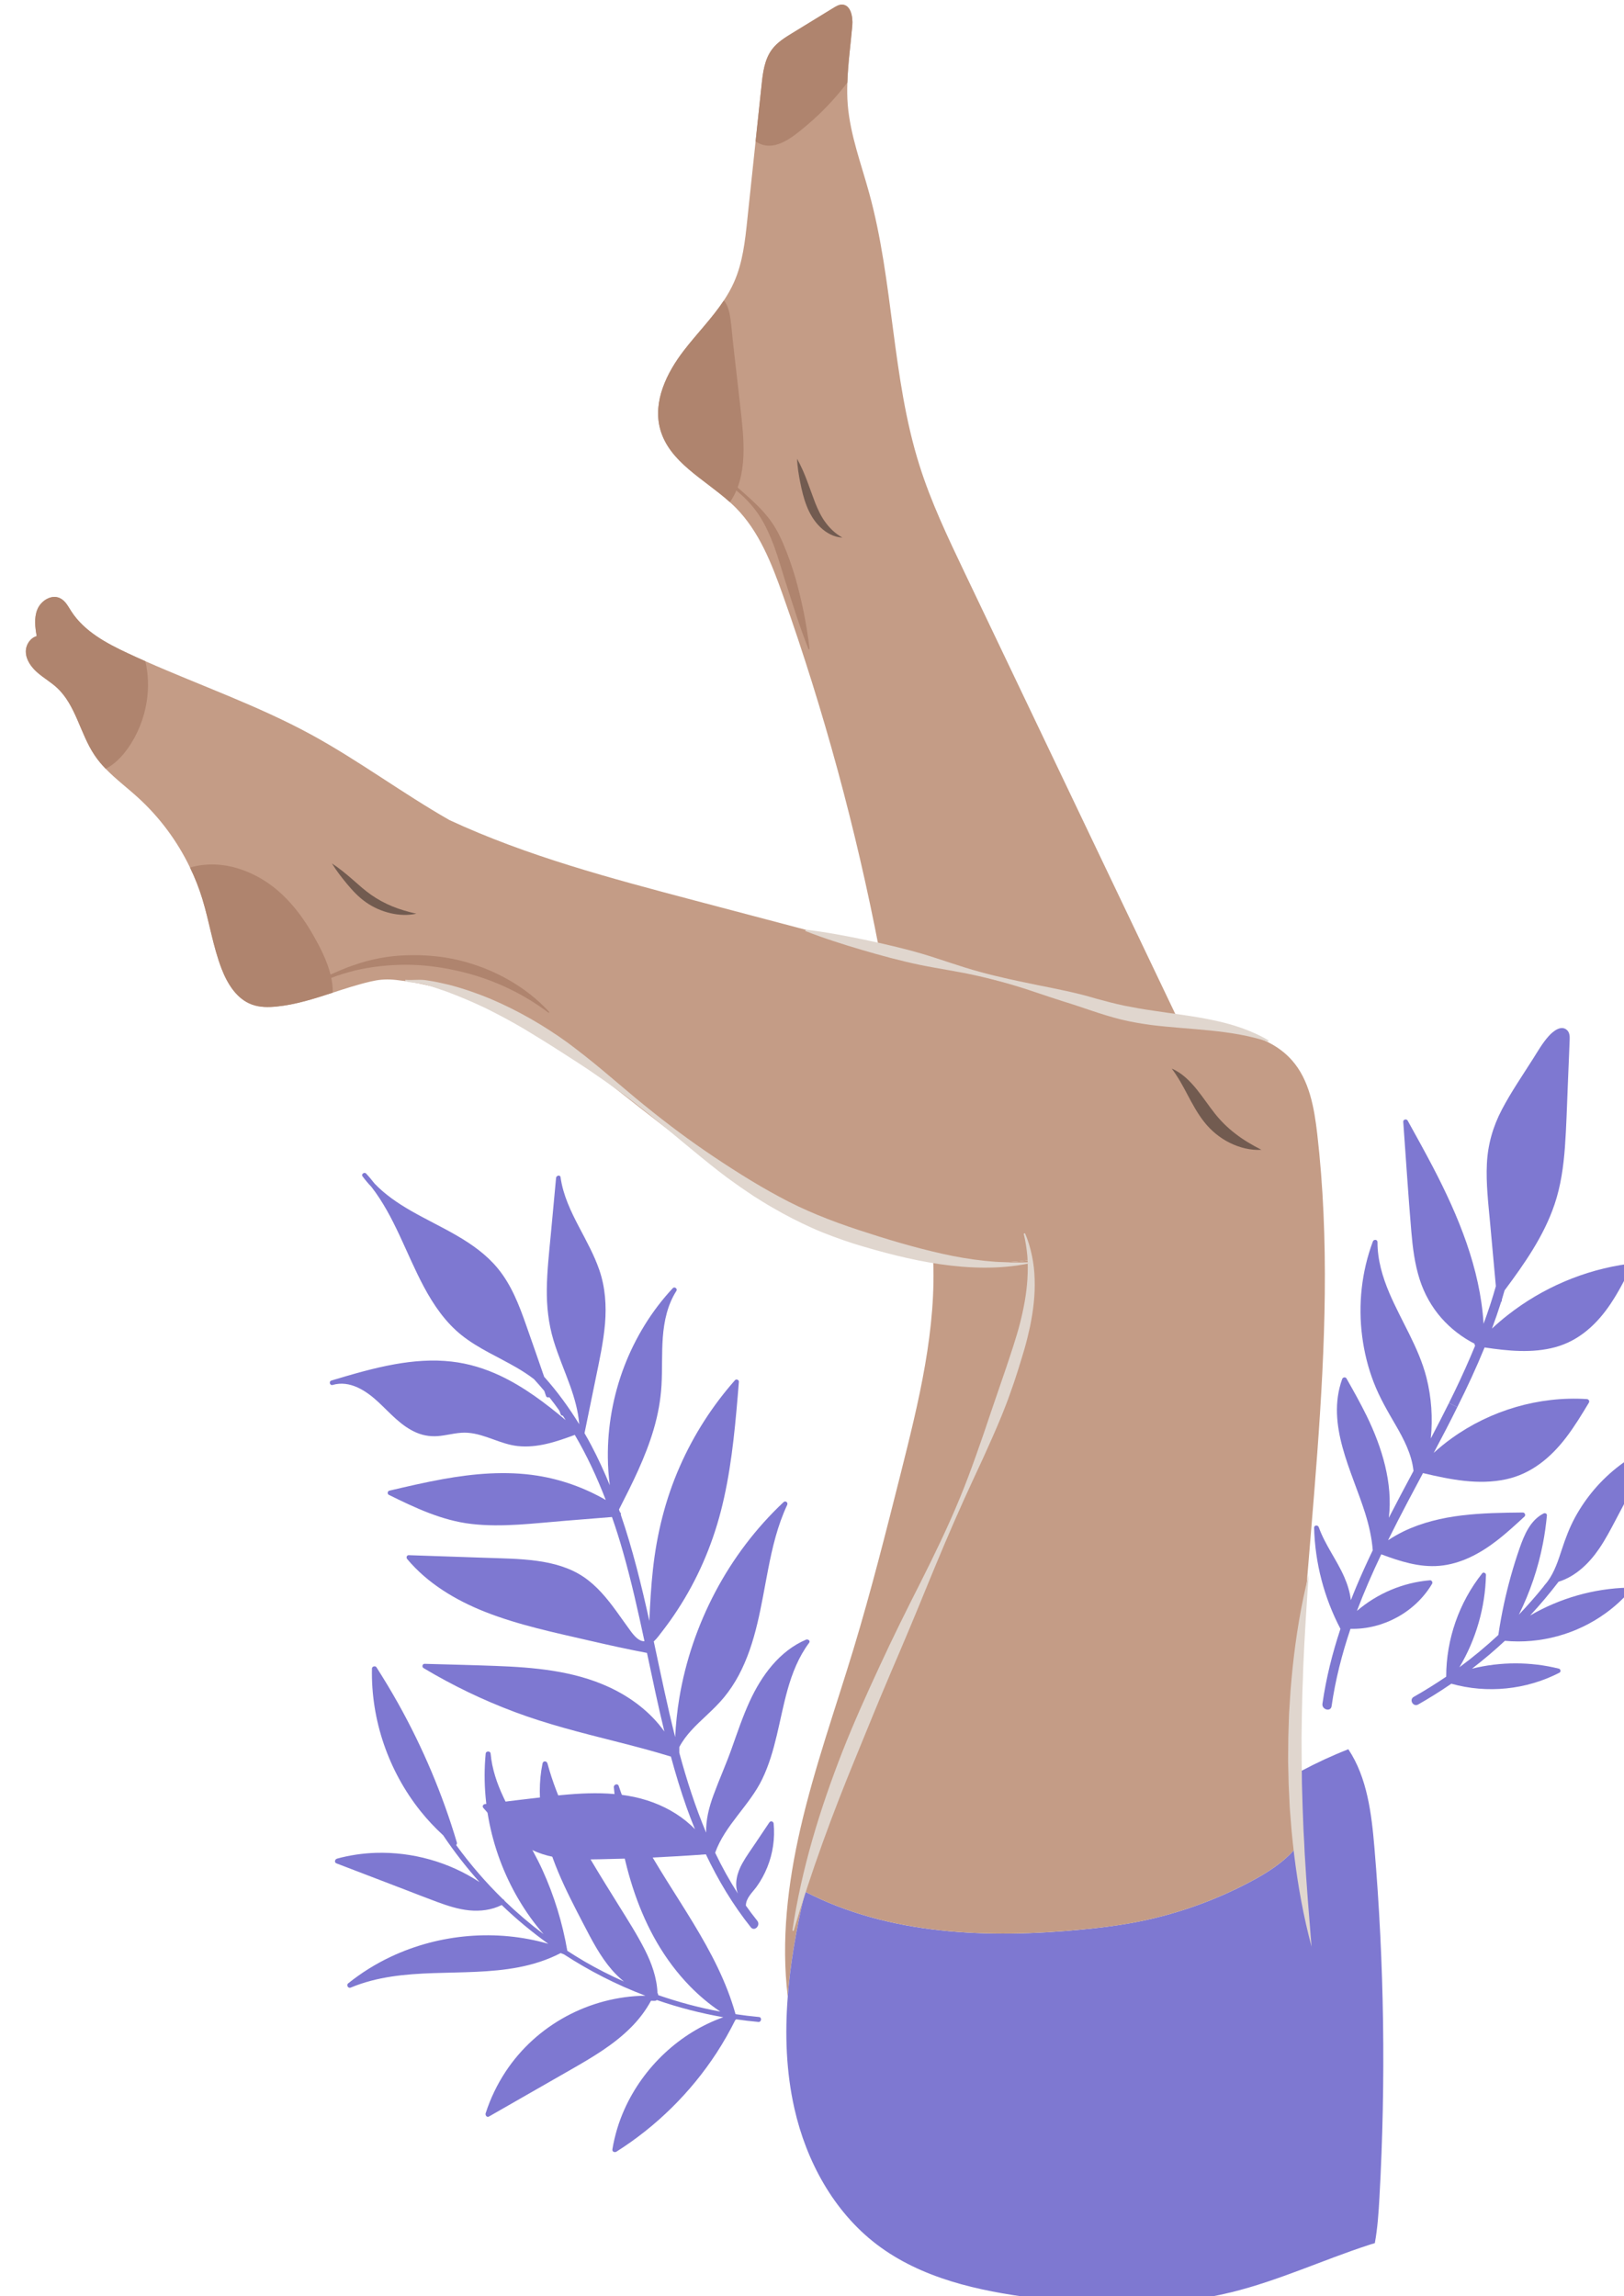 <?xml version="1.0" encoding="UTF-8" standalone="no"?>
<!-- Created with Inkscape (http://www.inkscape.org/) -->

<svg
   width="86.108mm"
   height="121.758mm"
   viewBox="0 0 86.108 121.758"
   version="1.1"
   id="svg5"
   xml:space="preserve"
   inkscape:version="1.2.2 (732a01da63, 2022-12-09)"
   sodipodi:docname="piernas.svg"
   xmlns:inkscape="http://www.inkscape.org/namespaces/inkscape"
   xmlns:sodipodi="http://sodipodi.sourceforge.net/DTD/sodipodi-0.dtd"
   xmlns="http://www.w3.org/2000/svg"
   xmlns:svg="http://www.w3.org/2000/svg"><sodipodi:namedview
     id="namedview7"
     pagecolor="#ffffff"
     bordercolor="#000000"
     borderopacity="0.25"
     inkscape:showpageshadow="2"
     inkscape:pageopacity="0.0"
     inkscape:pagecheckerboard="0"
     inkscape:deskcolor="#d1d1d1"
     inkscape:document-units="mm"
     showgrid="false"
     inkscape:zoom="0.49085999"
     inkscape:cx="-302.53026"
     inkscape:cy="266.87855"
     inkscape:window-width="1366"
     inkscape:window-height="705"
     inkscape:window-x="-8"
     inkscape:window-y="-8"
     inkscape:window-maximized="1"
     inkscape:current-layer="g1819" /><defs
     id="defs2"><clipPath
       clipPathUnits="userSpaceOnUse"
       id="clipPath1556"><g
         id="g1756">
	<g
   id="g1574">
		<g
   id="g1572">
			
				<path
   style="fill:none;stroke:#000000;stroke-width:3.285;stroke-linecap:round;stroke-linejoin:round;stroke-miterlimit:10"
   d="m 113.328,592.197 c 12.478,-13.046 30.059,-21.171 49.537,-21.171 37.853,0 68.538,30.975 68.538,68.829 0,0.192 0.002,-0.192 0,0 0.002,0.193 0,-0.194 0,0 0,37.853 -30.685,68.831 -68.538,68.831 -18.12,0 -34.599,-7.032 -46.854,-18.516"
   id="path1558" />
			
				<path
   style="fill:none;stroke:#000000;stroke-width:3.285;stroke-linecap:round;stroke-linejoin:round;stroke-miterlimit:10"
   d="m 205.69,606.985 c 7.163,9.17 11.434,20.712 11.434,33.211 0,0.151 0.001,-0.15 0,0 0.001,0.151 0,-0.152 0,0 0,18.473 -9.33,34.854 -23.535,44.58"
   id="path1560" />
			
				<path
   style="fill:none;stroke:#000000;stroke-width:3.285;stroke-linecap:round;stroke-linejoin:round;stroke-miterlimit:10"
   d="m 167.909,678.609 c 8.677,8.14 15.043,14.112 15.043,14.112"
   id="path1562" />
			
				<path
   style="fill:none;stroke:#000000;stroke-width:3.285;stroke-linecap:round;stroke-linejoin:round;stroke-miterlimit:10"
   d="m 130.696,598.894 c 0,0 34.057,31.949 51.989,48.77"
   id="path1564" />
			
				<line
   style="fill:none;stroke:#000000;stroke-width:3.285;stroke-linecap:round;stroke-linejoin:round;stroke-miterlimit:10"
   x1="202.766"
   y1="632.695"
   x2="140.021"
   y2="691.555"
   id="line1566" />
			
				<path
   style="fill:none;stroke:#000000;stroke-width:3.285;stroke-linecap:round;stroke-linejoin:round;stroke-miterlimit:10"
   d="m 195.266,601.267 c -7.169,6.725 -18.404,17.265 -28.877,27.089"
   id="path1568" />
			
				<path
   style="fill:none;stroke:#000000;stroke-width:3.285;stroke-linecap:round;stroke-linejoin:round;stroke-miterlimit:10"
   d="m 122.428,647.11 c -0.204,0.243 0.207,-0.241 0,0 -40.393,47.217 47.217,40.393 0,0 -47.217,-40.393 -40.393,47.217 0,0 0.205,-0.24 -0.207,0.238 0,0 v 0 c 0.204,-0.243 -0.206,0.242 0,0 40.394,-47.217 -47.217,-40.393 0,0 47.217,40.393 40.394,-47.217 0,0 -0.205,0.24 0.207,-0.238 0,0 z"
   id="path1570" />
		</g>
	</g>
	<g
   id="g1588">
		<g
   id="g1586">
			
				<path
   style="fill:none;stroke:#000000;stroke-width:3.396;stroke-linecap:round;stroke-linejoin:round;stroke-miterlimit:10"
   d="m 820.899,398.07 c 0.003,0.198 0.004,0.395 0.004,0.593 0,0 1.832,34.593 -40.426,38.755 l -4.234,-0.076 c -9.332,-1.01 -16.474,-3.521 -21.939,-6.808"
   id="path1576" />
			
				<path
   style="fill:none;stroke:#000000;stroke-width:3.396;stroke-linecap:round;stroke-linejoin:round;stroke-miterlimit:10"
   d="m 686.117,400.918 c 0.454,7.747 4.685,32.983 40.387,36.5 l 4.234,-0.076 c 41.498,-4.49 39.688,-38.679 39.688,-38.679 0,-14.402 -7.845,-29.463 -16.935,-42.487 -9.09,13.024 -16.935,28.085 -16.935,42.487 0,0 -0.325,6.132 2.453,13.544"
   id="path1578" />
			<g
   id="g1584">
				
					<path
   style="fill:none;stroke:#000000;stroke-width:3.396;stroke-linecap:round;stroke-linejoin:round;stroke-miterlimit:10"
   d="m 771.813,435.788 c 32.248,-8.041 30.446,-37.124 30.446,-37.124 0,-30.941 -34.109,-64.927 -45.261,-75.212"
   id="path1580" />
				
					<path
   style="fill:none;stroke:#000000;stroke-width:3.396;stroke-linecap:round;stroke-linejoin:round;stroke-miterlimit:10"
   d="m 749.946,323.533 c -11.242,10.381 -45.173,44.27 -45.173,75.13 0,0 -1.901,30.684 33.15,37.732"
   id="path1582" />
			</g>
		</g>
	</g>
	<g
   id="g1594">
		
			<path
   style="fill:none;stroke:#000000;stroke-width:2.685;stroke-linecap:round;stroke-linejoin:round;stroke-miterlimit:10"
   d="m 384.2,633.818 c 1.065,-13.888 15.156,-23.32 22.505,-34.037 7.582,-11.057 11.494,-27.516 23.577,-33.323 11.713,-5.629 26.855,1.429 40.743,2.494 13.888,1.065 29.93,-3.601 40.647,3.748 11.057,7.582 12.414,24.444 18.22,36.528 5.629,11.712 18.116,23.182 17.051,37.071 -1.065,13.888 -15.156,23.32 -22.505,34.037 -7.581,11.057 -11.494,27.516 -23.577,33.323 -11.713,5.629 -26.855,-1.429 -40.743,-2.494 -13.888,-1.065 -29.93,3.601 -40.647,-3.748 -11.057,-7.581 -12.413,-24.444 -18.22,-36.528 -5.628,-11.712 -18.116,-23.182 -17.051,-37.071 z"
   id="path1590" />
		
			<path
   style="fill:none;stroke:#000000;stroke-width:2.685;stroke-linecap:round;stroke-linejoin:round;stroke-miterlimit:10"
   d="m 393.295,618.878 c 3.595,-12.267 18.736,-17.632 27.37,-25.858 8.907,-8.487 15.153,-23.239 27.105,-26.156 11.585,-2.828 23.82,7.203 36.087,10.798 12.267,3.595 27.981,1.754 36.207,10.388 8.487,8.907 5.783,24.697 8.701,36.649 2.828,11.585 12.679,24.273 9.085,36.54 -3.595,12.267 -18.736,17.632 -27.37,25.858 -8.907,8.487 -15.154,23.239 -27.105,26.156 -11.585,2.828 -23.82,-7.203 -36.087,-10.798 -12.267,-3.595 -27.981,-1.754 -36.207,-10.388 -8.487,-8.907 -5.783,-24.697 -8.701,-36.649 -2.829,-11.584 -12.68,-24.273 -9.085,-36.54 z"
   id="path1592" />
	</g>
	<g
   id="g1618">
		<g
   id="g1616">
			<g
   id="g1598">
				
					<path
   style="fill:none;stroke:#000000;stroke-width:3.128;stroke-linecap:round;stroke-linejoin:round;stroke-miterlimit:10"
   d="m 1009.433,595.466 c 0,0 -5.496,38.085 34.069,50.391 3.321,-41.302 -34.069,-50.391 -34.069,-50.391 z"
   id="path1596" />
			</g>
			<g
   id="g1602">
				
					<path
   style="fill:none;stroke:#000000;stroke-width:3.128;stroke-linecap:round;stroke-linejoin:round;stroke-miterlimit:10"
   d="m 1076.67,705.271 v 0 c 0,0 30.552,-13.907 34.878,-55.891 v 0 c 4.326,-41.984 -22.747,-61.829 -22.747,-61.829 v 0 c 0,0 -30.552,13.907 -34.878,55.891 v 0 c -0.606,5.883 -0.596,11.331 -0.13,16.351"
   id="path1600" />
			</g>
			<g
   id="g1606">
				
					<path
   style="fill:none;stroke:#000000;stroke-width:3.128;stroke-linecap:round;stroke-linejoin:round;stroke-miterlimit:10"
   d="m 1085.592,699.717 c 0,0 -7.059,-32.817 -47.15,-46.013 v 0 c -40.091,-13.196 -65.261,9.013 -65.261,9.013 v 0 c 0,0 7.059,32.817 47.15,46.013 v 0 c 40.09,13.196 65.261,-9.013 65.261,-9.013 z"
   id="path1604" />
			</g>
			
				<line
   style="fill:none;stroke:#000000;stroke-width:3.128;stroke-linecap:round;stroke-linejoin:round;stroke-miterlimit:10"
   x1="1084.598"
   y1="699.074"
   x2="1083.77"
   y2="631.213"
   id="line1608" />
			
				<line
   style="fill:none;stroke:#000000;stroke-width:3.128;stroke-linecap:round;stroke-linejoin:round;stroke-miterlimit:10"
   x1="1082.942"
   y1="698.247"
   x2="1014.253"
   y2="677.557"
   id="line1610" />
			
				<path
   style="fill:none;stroke:#000000;stroke-width:3.128;stroke-linecap:round;stroke-linejoin:round;stroke-miterlimit:10"
   d="m 967.426,653.156 c -0.77,-4.257 -1.172,-8.643 -1.172,-13.122 0,-21.717 9.452,-41.227 24.467,-54.639"
   id="path1612" />
			
				<path
   style="fill:none;stroke:#000000;stroke-width:3.128;stroke-linecap:round;stroke-linejoin:round;stroke-miterlimit:10"
   d="m 1003.422,576.278 c 10.648,-6.037 22.958,-9.484 36.073,-9.484 15.25,0 29.412,4.661 41.138,12.636"
   id="path1614" />
		</g>
	</g>
	<g
   id="g1636">
		<g
   id="g1634">
			
				<path
   style="fill:none;stroke:#000000;stroke-width:2.737;stroke-linecap:round;stroke-linejoin:round;stroke-miterlimit:10"
   d="m 152.204,200.65 c -2.54,0.38 -5.14,0.577 -7.786,0.577 -28.795,0 -52.137,-23.563 -52.137,-52.358 0,-0.146 -0.001,0.146 0,0 -0.001,-0.147 0,0.147 0,0 0,-28.795 23.342,-52.36 52.137,-52.36 28.795,0 52.138,23.343 52.138,52.138 0,0.146 -0.001,0.293 -0.002,0.439 v -0.439 c 0.001,0.147 0.002,0.294 0.002,0.442 0,18.483 -9.618,34.72 -24.122,43.979"
   id="path1620" />
			
				<line
   style="fill:none;stroke:#000000;stroke-width:2.737;stroke-linecap:round;stroke-linejoin:round;stroke-miterlimit:10"
   x1="145.925"
   y1="146.363"
   x2="170.556"
   y2="167.345"
   id="line1622" />
			
				<path
   style="fill:none;stroke:#000000;stroke-width:2.737;stroke-linecap:round;stroke-linejoin:round;stroke-miterlimit:10"
   d="m 150.573,125.335 c 0,0 8.842,6.928 19.983,17.379"
   id="path1624" />
			
				<line
   style="fill:none;stroke:#000000;stroke-width:2.737;stroke-linecap:round;stroke-linejoin:round;stroke-miterlimit:10"
   x1="195.187"
   y1="146.363"
   x2="170.556"
   y2="167.345"
   id="line1626" />
			
				<path
   style="fill:none;stroke:#000000;stroke-width:2.737;stroke-linecap:round;stroke-linejoin:round;stroke-miterlimit:10"
   d="m 190.539,125.335 c 0,0 -8.842,6.928 -19.983,17.379"
   id="path1628" />
			
				<path
   style="fill:none;stroke:#000000;stroke-width:2.737;stroke-linecap:round;stroke-linejoin:round;stroke-miterlimit:10"
   d="m 189.28,97.07 c 2.493,-0.369 5.044,-0.561 7.639,-0.561 28.795,0 52.138,23.343 52.138,52.138 0,0.146 -10e-4,0.293 -0.002,0.439 v -0.439 c 0.001,0.147 0.002,0.294 0.002,0.442 0,28.795 -23.343,52.138 -52.138,52.138 -28.795,0 -52.137,-23.563 -52.137,-52.358 0,-0.146 -0.001,0.146 0,0 -0.001,-0.147 0,0.147 0,0 0,-19.005 10.168,-35.732 25.361,-44.909"
   id="path1630" />
			
				<line
   style="fill:none;stroke:#000000;stroke-width:2.737;stroke-linecap:round;stroke-linejoin:round;stroke-miterlimit:10"
   x1="170.556"
   y1="104.398"
   x2="170.556"
   y2="192.888"
   id="line1632" />
		</g>
	</g>
	<g
   id="g1664">
		<g
   id="g1662">
			
				<path
   style="fill:none;stroke:#000000;stroke-width:3.15;stroke-linecap:round;stroke-linejoin:round;stroke-miterlimit:10"
   d="m 814.809,173.229 c 2.618,-6.796 4.056,-14.176 4.056,-21.895 0,-8.704 -1.827,-16.979 -5.114,-24.469"
   id="path1638" />
			
				<path
   style="fill:none;stroke:#000000;stroke-width:3.15;stroke-linecap:round;stroke-linejoin:round;stroke-miterlimit:10"
   d="m 756.602,149.32 c 0.034,-0.001 0.068,-0.002 0.102,-0.003 0.01,-0.292 0.009,-0.587 0.022,-0.878 -0.049,-0.001 -0.098,-0.003 -0.146,-0.004 0.013,0.295 0.013,0.591 0.022,0.885 z"
   id="path1640" />
			
				<path
   style="fill:none;stroke:#000000;stroke-width:3.15;stroke-linecap:round;stroke-linejoin:round;stroke-miterlimit:10"
   d="m 756.653,151.334 c 0,-0.676 0.029,-1.346 0.051,-2.017 -0.034,0.001 -0.068,0.002 -0.102,0.003 0.022,0.67 0.051,1.339 0.051,2.014 z"
   id="path1642" />
			
				<path
   style="fill:none;stroke:#000000;stroke-width:3.15;stroke-linecap:round;stroke-linejoin:round;stroke-miterlimit:10"
   d="m 756.409,148.433 c -21.359,-0.507 -39.998,-11.982 -50.491,-29.023 -5.243,-8.516 -8.453,-18.415 -8.949,-29.027 10.874,0.228 21.046,3.293 29.805,8.499 11.22,6.669 20.119,16.831 25.194,28.989 0,0 -25.033,8.014 -39.733,-20.685"
   id="path1644" />
			
				<path
   style="fill:none;stroke:#000000;stroke-width:3.15;stroke-linecap:round;stroke-linejoin:round;stroke-miterlimit:10"
   d="m 817.638,90.35 c -10.859,0 -21.047,2.851 -29.878,7.826 -17.772,10.011 -30.023,28.663 -31.033,50.264 0.385,0.007 0.767,0.029 1.155,0.029 21.975,0 41.228,-11.627 51.962,-29.06 5.244,-8.517 8.453,-18.418 8.949,-29.031 -0.386,-0.006 -0.768,-0.028 -1.155,-0.028 z"
   id="path1646" />
			
				<path
   style="fill:none;stroke:#000000;stroke-width:3.15;stroke-linecap:round;stroke-linejoin:round;stroke-miterlimit:10"
   d="m 756.602,149.665 c 0.034,0.001 0.068,0.002 0.102,0.003 0.01,0.292 0.009,0.587 0.022,0.878 -0.049,0.001 -0.098,0.003 -0.146,0.004 0.013,-0.294 0.013,-0.591 0.022,-0.885 z"
   id="path1648" />
			
				<path
   style="fill:none;stroke:#000000;stroke-width:3.15;stroke-linecap:round;stroke-linejoin:round;stroke-miterlimit:10"
   d="m 756.653,147.651 c 0,0.676 0.029,1.346 0.051,2.017 -0.034,-0.001 -0.068,-0.002 -0.102,-0.003 0.022,-0.67 0.051,-1.339 0.051,-2.014 z"
   id="path1650" />
			
				<path
   style="fill:none;stroke:#000000;stroke-width:3.15;stroke-linecap:round;stroke-linejoin:round;stroke-miterlimit:10"
   d="m 705.919,179.576 c -5.243,8.516 -8.453,18.415 -8.949,29.027 10.874,-0.228 21.046,-3.293 29.805,-8.499 17.107,-10.167 28.818,-28.455 29.805,-49.555 -21.431,0.45 -40.141,11.94 -50.661,29.027 z"
   id="path1652" />
			
				<path
   style="fill:none;stroke:#000000;stroke-width:3.15;stroke-linecap:round;stroke-linejoin:round;stroke-miterlimit:10"
   d="m 760.813,169.812 c 5.146,13.178 14.745,24.124 26.947,30.997 8.832,4.975 19.019,7.826 29.878,7.826 0.387,0 0.769,-0.022 1.155,-0.029 -0.496,-10.613 -3.706,-20.514 -8.949,-29.031 -10.734,-17.433 -29.987,-29.06 -51.962,-29.06 -0.131,0 -0.262,0.003 -0.393,0.006"
   id="path1654" />
			
				<path
   style="fill:none;stroke:#000000;stroke-width:3.15;stroke-linecap:round;stroke-linejoin:round;stroke-miterlimit:10"
   d="m 700.75,173.229 c -2.618,-6.796 -4.057,-14.176 -4.057,-21.895 0,-8.704 1.827,-16.979 5.114,-24.469"
   id="path1656" />
			
				<path
   style="fill:none;stroke:#000000;stroke-width:3.15;stroke-linecap:round;stroke-linejoin:round;stroke-miterlimit:10"
   d="m 734.598,93.018 c 6.795,-2.618 14.176,-4.056 21.895,-4.056 8.704,0 16.979,1.827 24.469,5.114"
   id="path1658" />
			
				<path
   style="fill:none;stroke:#000000;stroke-width:3.15;stroke-linecap:round;stroke-linejoin:round;stroke-miterlimit:10"
   d="m 734.598,207.077 c 6.795,2.618 14.176,4.057 21.895,4.057 8.704,0 16.979,-1.827 24.469,-5.114"
   id="path1660" />
		</g>
	</g>
	<g
   id="g1682">
		<g
   id="g1680">
			
				<path
   style="fill:none;stroke:#000000;stroke-width:3.508;stroke-linecap:round;stroke-linejoin:round;stroke-miterlimit:10"
   d="m 468.837,408.225 c 10.762,-15.994 31.014,-25.358 60.134,-27.268"
   id="path1666" />
			
				<path
   style="fill:none;stroke:#000000;stroke-width:3.508;stroke-linecap:round;stroke-linejoin:round;stroke-miterlimit:10"
   d="m 464.186,313.102 c -69.728,0 -66.902,67.844 -66.902,67.844 101.703,21.672 65.928,78.209 65.928,78.209 0,0 -11.339,-17.903 -0.386,-39.78"
   id="path1668" />
			
				<path
   style="fill:none;stroke:#000000;stroke-width:3.508;stroke-linecap:round;stroke-linejoin:round;stroke-miterlimit:10"
   d="m 528.328,369.14 c -2.8,-19.435 -14.872,-56.038 -66.089,-56.038"
   id="path1670" />
			
				<line
   style="fill:none;stroke:#000000;stroke-width:3.508;stroke-linecap:round;stroke-linejoin:round;stroke-miterlimit:10"
   x1="463.182"
   y1="400.734"
   x2="463.182"
   y2="313.102"
   id="line1672" />
			
				<line
   style="fill:none;stroke:#000000;stroke-width:3.508;stroke-linecap:round;stroke-linejoin:round;stroke-miterlimit:10"
   x1="464.186"
   y1="372.465"
   x2="520.723"
   y2="349.851"
   id="line1674" />
			
				<line
   style="fill:none;stroke:#000000;stroke-width:3.508;stroke-linecap:round;stroke-linejoin:round;stroke-miterlimit:10"
   x1="463.244"
   y1="355.504"
   x2="412.299"
   y2="335.717"
   id="line1676" />
			
				<line
   style="fill:none;stroke:#000000;stroke-width:3.508;stroke-linecap:round;stroke-linejoin:round;stroke-miterlimit:10"
   x1="463.182"
   y1="388.484"
   x2="399.169"
   y2="364.927"
   id="line1678" />
		</g>
	</g>
	<g
   id="g1694">
		<g
   id="g1692">
			<g
   id="g1688">
				
					<path
   style="fill:none;stroke:#000000;stroke-width:3.481;stroke-linecap:round;stroke-linejoin:round;stroke-miterlimit:10"
   d="m 694.492,608.985 c 106.461,19.805 64.386,95.781 64.386,95.781 0,0 -17.08,-19.012 -0.377,-58.232"
   id="path1684" />
				
					<path
   style="fill:none;stroke:#000000;stroke-width:3.481;stroke-linecap:round;stroke-linejoin:round;stroke-miterlimit:10"
   d="m 766.808,632.339 c 10.888,-13.486 29.556,-21.462 55.532,-23.304"
   id="path1686" />
			</g>
			
				<circle
   transform="matrix(0.924,-0.383,0.383,0.924,-170.911,335.713)"
   style="fill:none;stroke:#000000;stroke-width:3.481;stroke-linecap:round;stroke-linejoin:round;stroke-miterlimit:10"
   cx="758.416"
   cy="597.471"
   id="circle1690"
   r="15.632" />
		</g>
	</g>
	<g
   id="g1702">
		<g
   id="g1700">
			
				<path
   style="fill:none;stroke:#000000;stroke-width:3.949;stroke-linecap:round;stroke-linejoin:round;stroke-miterlimit:10"
   d="m 1008.847,401.57 c 11.519,13.788 26.34,18.892 37.228,22.19 10.888,3.298 22.859,19.464 22.859,19.464 v 0 c 0,0 -13.779,-14.655 -15.088,-25.956 -1.309,-11.301 -3.695,-26.793 -15.214,-40.581 v 0 c -11.519,-13.788 -26.34,-18.891 -37.228,-22.19 -10.888,-3.298 -22.859,-19.464 -22.859,-19.464 v 0 c 0,0 13.779,14.655 15.087,25.956 1.309,11.301 3.695,26.793 15.215,40.581"
   id="path1696" />
			
				<path
   style="fill:none;stroke:#000000;stroke-width:3.949;stroke-linecap:round;stroke-linejoin:round;stroke-miterlimit:10"
   d="m 1080.02,401.57 c -11.519,13.788 -26.34,18.892 -37.228,22.19 -10.888,3.298 -22.859,19.464 -22.859,19.464 v 0 c 0,0 13.779,-14.655 15.088,-25.956 1.309,-11.301 3.695,-26.793 15.214,-40.581 v 0 c 11.52,-13.788 26.34,-18.891 37.228,-22.19 10.888,-3.298 22.859,-19.464 22.859,-19.464 v 0 c 0,0 -13.779,14.655 -15.087,25.956 -1.309,11.301 -3.695,26.793 -15.215,40.581"
   id="path1698" />
		</g>
	</g>
	<g
   id="g1714">
		<g
   id="g1712">
			
				<path
   style="fill:none;stroke:#000000;stroke-width:3.349;stroke-linecap:round;stroke-linejoin:round;stroke-miterlimit:10"
   d="M 526.172,168.003 C 419.987,140.076 464.241,80.028 464.241,80.028 c 0,0 16.429,17.462 0.363,53.486"
   id="path1704" />
			
				<path
   style="fill:none;stroke:#000000;stroke-width:3.349;stroke-linecap:round;stroke-linejoin:round;stroke-miterlimit:10"
   d="m 458.953,143.525 c -10.022,14.223 -28.797,22.607 -55.755,24.432"
   id="path1706" />
			
				<path
   style="fill:none;stroke:#000000;stroke-width:3.349;stroke-linecap:round;stroke-linejoin:round;stroke-miterlimit:10"
   d="m 465.721,197.604 c 14.517,9.244 32.193,10.074 47.035,3.509 7.632,-3.376 14.505,-8.711 19.818,-15.86 -7.318,-4.705 -15.449,-7.261 -23.622,-7.803 -16.398,-1.087 -32.946,5.948 -43.417,20.038 -0.024,0.032 -0.048,0.064 -0.072,0.096 z"
   id="path1708" />
			
				<path
   style="fill:none;stroke:#000000;stroke-width:3.349;stroke-linecap:round;stroke-linejoin:round;stroke-miterlimit:10"
   d="m 465.422,197.604 c -14.517,9.244 -32.193,10.074 -47.035,3.509 -7.632,-3.376 -14.505,-8.711 -19.818,-15.86 7.318,-4.705 15.449,-7.261 23.621,-7.803 16.398,-1.087 32.946,5.948 43.417,20.038 0.024,0.032 0.048,0.064 0.072,0.096 z"
   id="path1710" />
		</g>
	</g>
	<g
   id="g1734">
		<g
   id="g1732">
			<path
   d="m 120.443,429.82 c 0,0 30.482,-1.452 34.111,-34.111 -32.659,3.63 -34.111,34.111 -34.111,34.111 z"
   id="path1716" />
			<path
   d="m 218.8,429.82 c 0,0 -30.482,-1.452 -34.111,-34.111 32.659,3.63 34.111,34.111 34.111,34.111 z"
   id="path1718" />
			<path
   d="m 120.443,335.783 c 0,0 30.482,1.451 34.111,34.11 -32.659,-3.628 -34.111,-34.11 -34.111,-34.11 z"
   id="path1720" />
			<path
   d="m 218.8,335.783 c 0,0 -30.482,1.451 -34.111,34.11 32.659,-3.628 34.111,-34.11 34.111,-34.11 z"
   id="path1722" />
			
				<path
   style="fill:none;stroke:#000000;stroke-width:3.206;stroke-linecap:round;stroke-linejoin:round;stroke-miterlimit:10"
   d="m 129.346,393.421 c 9.083,0 15.867,-4.624 20.676,-8.186 4.809,-3.562 14.961,-2.89 14.961,-2.89 v 0 c 0,0 -10.152,0.672 -14.961,-2.89 -4.809,-3.562 -11.592,-8.186 -20.676,-8.186 v 0 c -9.083,0 -15.867,4.624 -20.675,8.186 -4.809,3.562 -14.961,2.89 -14.961,2.89 v 0 c 0,0 10.152,-0.672 14.961,2.89 4.808,3.562 11.592,8.186 20.675,8.186"
   id="path1724" />
			
				<path
   style="fill:none;stroke:#000000;stroke-width:3.206;stroke-linecap:round;stroke-linejoin:round;stroke-miterlimit:10"
   d="m 209.546,393.421 c 9.083,0 15.867,-4.624 20.676,-8.186 4.809,-3.562 14.96,-2.89 14.96,-2.89 v 0 c 0,0 -10.152,0.672 -14.96,-2.89 -4.809,-3.562 -11.592,-8.186 -20.676,-8.186 v 0 c -9.083,0 -15.867,4.624 -20.676,8.186 -4.809,3.562 -14.96,2.89 -14.96,2.89 v 0 c 0,0 10.152,-0.672 14.96,2.89 4.81,3.562 11.593,8.186 20.676,8.186"
   id="path1726" />
			
				<path
   style="fill:none;stroke:#000000;stroke-width:3.206;stroke-linecap:round;stroke-linejoin:round;stroke-miterlimit:10"
   d="m 169.569,314.233 c 0,0 -26.607,27.606 0,62.157 26.608,-34.551 0,-62.157 0,-62.157 z"
   id="path1728" />
			
				<path
   style="fill:none;stroke:#000000;stroke-width:3.206;stroke-linecap:round;stroke-linejoin:round;stroke-miterlimit:10"
   d="m 169.569,390.584 c 0,0 -26.607,27.606 0,62.157 26.608,-34.551 0,-62.157 0,-62.157 z"
   id="path1730" />
		</g>
	</g>
	<g
   id="g1754">
		<g
   id="g1744">
			
				<path
   style="fill:none;stroke:#000000;stroke-width:2.817;stroke-linecap:round;stroke-linejoin:round;stroke-miterlimit:10"
   d="m 1091.062,163.349 c -88.086,-22.538 -51.375,-70.998 -51.375,-70.998 0,0 13.629,14.093 0.301,43.165"
   id="path1736" />
			
				<path
   style="fill:none;stroke:#000000;stroke-width:2.817;stroke-linecap:round;stroke-linejoin:round;stroke-miterlimit:10"
   d="m 1034.892,144.146 c -8.41,11.144 -23.841,17.716 -45.844,19.166"
   id="path1738" />
			
				<path
   style="fill:none;stroke:#000000;stroke-width:2.817;stroke-linecap:round;stroke-linejoin:round;stroke-miterlimit:10"
   d="m 989.049,141.513 c 88.086,22.538 51.375,70.999 51.375,70.999 0,0 -13.629,-14.093 -0.301,-43.165"
   id="path1740" />
			
				<path
   style="fill:none;stroke:#000000;stroke-width:2.817;stroke-linecap:round;stroke-linejoin:round;stroke-miterlimit:10"
   d="m 1045.949,159.781 c 8.558,-10.577 23.733,-16.823 45.113,-18.231"
   id="path1742" />
		</g>
		
			<path
   style="fill:none;stroke:#000000;stroke-width:2.817;stroke-linecap:round;stroke-linejoin:round;stroke-miterlimit:10"
   d="m 978.321,185.337 c -5.76,-10.25 -9.045,-22.077 -9.045,-34.672 0,-11.137 2.568,-21.674 7.145,-31.051"
   id="path1746" />
		
			<path
   style="fill:none;stroke:#000000;stroke-width:2.817;stroke-linecap:round;stroke-linejoin:round;stroke-miterlimit:10"
   d="m 1103.887,119.613 c 4.577,9.377 7.146,19.915 7.146,31.052 0,12.594 -3.285,24.422 -9.045,34.672"
   id="path1748" />
		
			<path
   style="fill:none;stroke:#000000;stroke-width:2.817;stroke-linecap:round;stroke-linejoin:round;stroke-miterlimit:10"
   d="m 1006.525,88.831 c 10.25,-5.76 22.077,-9.045 34.672,-9.045 11.137,0 21.674,2.569 31.051,7.145"
   id="path1750" />
		
			<path
   style="fill:none;stroke:#000000;stroke-width:2.817;stroke-linecap:round;stroke-linejoin:round;stroke-miterlimit:10"
   d="m 1072.249,214.397 c -9.377,4.577 -19.915,7.146 -31.052,7.146 -12.594,0 -24.422,-3.285 -34.672,-9.045"
   id="path1752" />
	</g>
</g></clipPath><clipPath
       clipPathUnits="userSpaceOnUse"
       id="clipPath1556-2"><g
         id="g1756-1">
	<g
   id="g1574-6">
		<g
   id="g1572-7">
			
				<path
   style="fill:none;stroke:#000000;stroke-width:3.285;stroke-linecap:round;stroke-linejoin:round;stroke-miterlimit:10"
   d="m 113.328,592.197 c 12.478,-13.046 30.059,-21.171 49.537,-21.171 37.853,0 68.538,30.975 68.538,68.829 0,0.192 0.002,-0.192 0,0 0.002,0.193 0,-0.194 0,0 0,37.853 -30.685,68.831 -68.538,68.831 -18.12,0 -34.599,-7.032 -46.854,-18.516"
   id="path1558-4" />
			
				<path
   style="fill:none;stroke:#000000;stroke-width:3.285;stroke-linecap:round;stroke-linejoin:round;stroke-miterlimit:10"
   d="m 205.69,606.985 c 7.163,9.17 11.434,20.712 11.434,33.211 0,0.151 0.001,-0.15 0,0 0.001,0.151 0,-0.152 0,0 0,18.473 -9.33,34.854 -23.535,44.58"
   id="path1560-2" />
			
				<path
   style="fill:none;stroke:#000000;stroke-width:3.285;stroke-linecap:round;stroke-linejoin:round;stroke-miterlimit:10"
   d="m 167.909,678.609 c 8.677,8.14 15.043,14.112 15.043,14.112"
   id="path1562-3" />
			
				<path
   style="fill:none;stroke:#000000;stroke-width:3.285;stroke-linecap:round;stroke-linejoin:round;stroke-miterlimit:10"
   d="m 130.696,598.894 c 0,0 34.057,31.949 51.989,48.77"
   id="path1564-0" />
			
				<line
   style="fill:none;stroke:#000000;stroke-width:3.285;stroke-linecap:round;stroke-linejoin:round;stroke-miterlimit:10"
   x1="202.766"
   y1="632.695"
   x2="140.021"
   y2="691.555"
   id="line1566-0" />
			
				<path
   style="fill:none;stroke:#000000;stroke-width:3.285;stroke-linecap:round;stroke-linejoin:round;stroke-miterlimit:10"
   d="m 195.266,601.267 c -7.169,6.725 -18.404,17.265 -28.877,27.089"
   id="path1568-6" />
			
				<path
   style="fill:none;stroke:#000000;stroke-width:3.285;stroke-linecap:round;stroke-linejoin:round;stroke-miterlimit:10"
   d="m 122.428,647.11 c -0.204,0.243 0.207,-0.241 0,0 -40.393,47.217 47.217,40.393 0,0 -47.217,-40.393 -40.393,47.217 0,0 0.205,-0.24 -0.207,0.238 0,0 v 0 c 0.204,-0.243 -0.206,0.242 0,0 40.394,-47.217 -47.217,-40.393 0,0 47.217,40.393 40.394,-47.217 0,0 -0.205,0.24 0.207,-0.238 0,0 z"
   id="path1570-2" />
		</g>
	</g>
	<g
   id="g1588-8">
		<g
   id="g1586-2">
			
				<path
   style="fill:none;stroke:#000000;stroke-width:3.396;stroke-linecap:round;stroke-linejoin:round;stroke-miterlimit:10"
   d="m 820.899,398.07 c 0.003,0.198 0.004,0.395 0.004,0.593 0,0 1.832,34.593 -40.426,38.755 l -4.234,-0.076 c -9.332,-1.01 -16.474,-3.521 -21.939,-6.808"
   id="path1576-1" />
			
				<path
   style="fill:none;stroke:#000000;stroke-width:3.396;stroke-linecap:round;stroke-linejoin:round;stroke-miterlimit:10"
   d="m 686.117,400.918 c 0.454,7.747 4.685,32.983 40.387,36.5 l 4.234,-0.076 c 41.498,-4.49 39.688,-38.679 39.688,-38.679 0,-14.402 -7.845,-29.463 -16.935,-42.487 -9.09,13.024 -16.935,28.085 -16.935,42.487 0,0 -0.325,6.132 2.453,13.544"
   id="path1578-4" />
			<g
   id="g1584-4">
				
					<path
   style="fill:none;stroke:#000000;stroke-width:3.396;stroke-linecap:round;stroke-linejoin:round;stroke-miterlimit:10"
   d="m 771.813,435.788 c 32.248,-8.041 30.446,-37.124 30.446,-37.124 0,-30.941 -34.109,-64.927 -45.261,-75.212"
   id="path1580-4" />
				
					<path
   style="fill:none;stroke:#000000;stroke-width:3.396;stroke-linecap:round;stroke-linejoin:round;stroke-miterlimit:10"
   d="m 749.946,323.533 c -11.242,10.381 -45.173,44.27 -45.173,75.13 0,0 -1.901,30.684 33.15,37.732"
   id="path1582-8" />
			</g>
		</g>
	</g>
	<g
   id="g1594-2">
		
			<path
   style="fill:none;stroke:#000000;stroke-width:2.685;stroke-linecap:round;stroke-linejoin:round;stroke-miterlimit:10"
   d="m 384.2,633.818 c 1.065,-13.888 15.156,-23.32 22.505,-34.037 7.582,-11.057 11.494,-27.516 23.577,-33.323 11.713,-5.629 26.855,1.429 40.743,2.494 13.888,1.065 29.93,-3.601 40.647,3.748 11.057,7.582 12.414,24.444 18.22,36.528 5.629,11.712 18.116,23.182 17.051,37.071 -1.065,13.888 -15.156,23.32 -22.505,34.037 -7.581,11.057 -11.494,27.516 -23.577,33.323 -11.713,5.629 -26.855,-1.429 -40.743,-2.494 -13.888,-1.065 -29.93,3.601 -40.647,-3.748 -11.057,-7.581 -12.413,-24.444 -18.22,-36.528 -5.628,-11.712 -18.116,-23.182 -17.051,-37.071 z"
   id="path1590-7" />
		
			<path
   style="fill:none;stroke:#000000;stroke-width:2.685;stroke-linecap:round;stroke-linejoin:round;stroke-miterlimit:10"
   d="m 393.295,618.878 c 3.595,-12.267 18.736,-17.632 27.37,-25.858 8.907,-8.487 15.153,-23.239 27.105,-26.156 11.585,-2.828 23.82,7.203 36.087,10.798 12.267,3.595 27.981,1.754 36.207,10.388 8.487,8.907 5.783,24.697 8.701,36.649 2.828,11.585 12.679,24.273 9.085,36.54 -3.595,12.267 -18.736,17.632 -27.37,25.858 -8.907,8.487 -15.154,23.239 -27.105,26.156 -11.585,2.828 -23.82,-7.203 -36.087,-10.798 -12.267,-3.595 -27.981,-1.754 -36.207,-10.388 -8.487,-8.907 -5.783,-24.697 -8.701,-36.649 -2.829,-11.584 -12.68,-24.273 -9.085,-36.54 z"
   id="path1592-2" />
	</g>
	<g
   id="g1618-1">
		<g
   id="g1616-8">
			<g
   id="g1598-6">
				
					<path
   style="fill:none;stroke:#000000;stroke-width:3.128;stroke-linecap:round;stroke-linejoin:round;stroke-miterlimit:10"
   d="m 1009.433,595.466 c 0,0 -5.496,38.085 34.069,50.391 3.321,-41.302 -34.069,-50.391 -34.069,-50.391 z"
   id="path1596-2" />
			</g>
			<g
   id="g1602-7">
				
					<path
   style="fill:none;stroke:#000000;stroke-width:3.128;stroke-linecap:round;stroke-linejoin:round;stroke-miterlimit:10"
   d="m 1076.67,705.271 v 0 c 0,0 30.552,-13.907 34.878,-55.891 v 0 c 4.326,-41.984 -22.747,-61.829 -22.747,-61.829 v 0 c 0,0 -30.552,13.907 -34.878,55.891 v 0 c -0.606,5.883 -0.596,11.331 -0.13,16.351"
   id="path1600-7" />
			</g>
			<g
   id="g1606-8">
				
					<path
   style="fill:none;stroke:#000000;stroke-width:3.128;stroke-linecap:round;stroke-linejoin:round;stroke-miterlimit:10"
   d="m 1085.592,699.717 c 0,0 -7.059,-32.817 -47.15,-46.013 v 0 c -40.091,-13.196 -65.261,9.013 -65.261,9.013 v 0 c 0,0 7.059,32.817 47.15,46.013 v 0 c 40.09,13.196 65.261,-9.013 65.261,-9.013 z"
   id="path1604-0" />
			</g>
			
				<line
   style="fill:none;stroke:#000000;stroke-width:3.128;stroke-linecap:round;stroke-linejoin:round;stroke-miterlimit:10"
   x1="1084.598"
   y1="699.074"
   x2="1083.77"
   y2="631.213"
   id="line1608-9" />
			
				<line
   style="fill:none;stroke:#000000;stroke-width:3.128;stroke-linecap:round;stroke-linejoin:round;stroke-miterlimit:10"
   x1="1082.942"
   y1="698.247"
   x2="1014.253"
   y2="677.557"
   id="line1610-1" />
			
				<path
   style="fill:none;stroke:#000000;stroke-width:3.128;stroke-linecap:round;stroke-linejoin:round;stroke-miterlimit:10"
   d="m 967.426,653.156 c -0.77,-4.257 -1.172,-8.643 -1.172,-13.122 0,-21.717 9.452,-41.227 24.467,-54.639"
   id="path1612-5" />
			
				<path
   style="fill:none;stroke:#000000;stroke-width:3.128;stroke-linecap:round;stroke-linejoin:round;stroke-miterlimit:10"
   d="m 1003.422,576.278 c 10.648,-6.037 22.958,-9.484 36.073,-9.484 15.25,0 29.412,4.661 41.138,12.636"
   id="path1614-7" />
		</g>
	</g>
	<g
   id="g1636-9">
		<g
   id="g1634-7">
			
				<path
   style="fill:none;stroke:#000000;stroke-width:2.737;stroke-linecap:round;stroke-linejoin:round;stroke-miterlimit:10"
   d="m 152.204,200.65 c -2.54,0.38 -5.14,0.577 -7.786,0.577 -28.795,0 -52.137,-23.563 -52.137,-52.358 0,-0.146 -0.001,0.146 0,0 -0.001,-0.147 0,0.147 0,0 0,-28.795 23.342,-52.36 52.137,-52.36 28.795,0 52.138,23.343 52.138,52.138 0,0.146 -0.001,0.293 -0.002,0.439 v -0.439 c 0.001,0.147 0.002,0.294 0.002,0.442 0,18.483 -9.618,34.72 -24.122,43.979"
   id="path1620-7" />
			
				<line
   style="fill:none;stroke:#000000;stroke-width:2.737;stroke-linecap:round;stroke-linejoin:round;stroke-miterlimit:10"
   x1="145.925"
   y1="146.363"
   x2="170.556"
   y2="167.345"
   id="line1622-9" />
			
				<path
   style="fill:none;stroke:#000000;stroke-width:2.737;stroke-linecap:round;stroke-linejoin:round;stroke-miterlimit:10"
   d="m 150.573,125.335 c 0,0 8.842,6.928 19.983,17.379"
   id="path1624-3" />
			
				<line
   style="fill:none;stroke:#000000;stroke-width:2.737;stroke-linecap:round;stroke-linejoin:round;stroke-miterlimit:10"
   x1="195.187"
   y1="146.363"
   x2="170.556"
   y2="167.345"
   id="line1626-5" />
			
				<path
   style="fill:none;stroke:#000000;stroke-width:2.737;stroke-linecap:round;stroke-linejoin:round;stroke-miterlimit:10"
   d="m 190.539,125.335 c 0,0 -8.842,6.928 -19.983,17.379"
   id="path1628-0" />
			
				<path
   style="fill:none;stroke:#000000;stroke-width:2.737;stroke-linecap:round;stroke-linejoin:round;stroke-miterlimit:10"
   d="m 189.28,97.07 c 2.493,-0.369 5.044,-0.561 7.639,-0.561 28.795,0 52.138,23.343 52.138,52.138 0,0.146 -10e-4,0.293 -0.002,0.439 v -0.439 c 0.001,0.147 0.002,0.294 0.002,0.442 0,28.795 -23.343,52.138 -52.138,52.138 -28.795,0 -52.137,-23.563 -52.137,-52.358 0,-0.146 -0.001,0.146 0,0 -0.001,-0.147 0,0.147 0,0 0,-19.005 10.168,-35.732 25.361,-44.909"
   id="path1630-2" />
			
				<line
   style="fill:none;stroke:#000000;stroke-width:2.737;stroke-linecap:round;stroke-linejoin:round;stroke-miterlimit:10"
   x1="170.556"
   y1="104.398"
   x2="170.556"
   y2="192.888"
   id="line1632-8" />
		</g>
	</g>
	<g
   id="g1664-7">
		<g
   id="g1662-7">
			
				<path
   style="fill:none;stroke:#000000;stroke-width:3.15;stroke-linecap:round;stroke-linejoin:round;stroke-miterlimit:10"
   d="m 814.809,173.229 c 2.618,-6.796 4.056,-14.176 4.056,-21.895 0,-8.704 -1.827,-16.979 -5.114,-24.469"
   id="path1638-2" />
			
				<path
   style="fill:none;stroke:#000000;stroke-width:3.15;stroke-linecap:round;stroke-linejoin:round;stroke-miterlimit:10"
   d="m 756.602,149.32 c 0.034,-0.001 0.068,-0.002 0.102,-0.003 0.01,-0.292 0.009,-0.587 0.022,-0.878 -0.049,-0.001 -0.098,-0.003 -0.146,-0.004 0.013,0.295 0.013,0.591 0.022,0.885 z"
   id="path1640-8" />
			
				<path
   style="fill:none;stroke:#000000;stroke-width:3.15;stroke-linecap:round;stroke-linejoin:round;stroke-miterlimit:10"
   d="m 756.653,151.334 c 0,-0.676 0.029,-1.346 0.051,-2.017 -0.034,0.001 -0.068,0.002 -0.102,0.003 0.022,0.67 0.051,1.339 0.051,2.014 z"
   id="path1642-4" />
			
				<path
   style="fill:none;stroke:#000000;stroke-width:3.15;stroke-linecap:round;stroke-linejoin:round;stroke-miterlimit:10"
   d="m 756.409,148.433 c -21.359,-0.507 -39.998,-11.982 -50.491,-29.023 -5.243,-8.516 -8.453,-18.415 -8.949,-29.027 10.874,0.228 21.046,3.293 29.805,8.499 11.22,6.669 20.119,16.831 25.194,28.989 0,0 -25.033,8.014 -39.733,-20.685"
   id="path1644-2" />
			
				<path
   style="fill:none;stroke:#000000;stroke-width:3.15;stroke-linecap:round;stroke-linejoin:round;stroke-miterlimit:10"
   d="m 817.638,90.35 c -10.859,0 -21.047,2.851 -29.878,7.826 -17.772,10.011 -30.023,28.663 -31.033,50.264 0.385,0.007 0.767,0.029 1.155,0.029 21.975,0 41.228,-11.627 51.962,-29.06 5.244,-8.517 8.453,-18.418 8.949,-29.031 -0.386,-0.006 -0.768,-0.028 -1.155,-0.028 z"
   id="path1646-1" />
			
				<path
   style="fill:none;stroke:#000000;stroke-width:3.15;stroke-linecap:round;stroke-linejoin:round;stroke-miterlimit:10"
   d="m 756.602,149.665 c 0.034,0.001 0.068,0.002 0.102,0.003 0.01,0.292 0.009,0.587 0.022,0.878 -0.049,0.001 -0.098,0.003 -0.146,0.004 0.013,-0.294 0.013,-0.591 0.022,-0.885 z"
   id="path1648-5" />
			
				<path
   style="fill:none;stroke:#000000;stroke-width:3.15;stroke-linecap:round;stroke-linejoin:round;stroke-miterlimit:10"
   d="m 756.653,147.651 c 0,0.676 0.029,1.346 0.051,2.017 -0.034,-0.001 -0.068,-0.002 -0.102,-0.003 0.022,-0.67 0.051,-1.339 0.051,-2.014 z"
   id="path1650-2" />
			
				<path
   style="fill:none;stroke:#000000;stroke-width:3.15;stroke-linecap:round;stroke-linejoin:round;stroke-miterlimit:10"
   d="m 705.919,179.576 c -5.243,8.516 -8.453,18.415 -8.949,29.027 10.874,-0.228 21.046,-3.293 29.805,-8.499 17.107,-10.167 28.818,-28.455 29.805,-49.555 -21.431,0.45 -40.141,11.94 -50.661,29.027 z"
   id="path1652-4" />
			
				<path
   style="fill:none;stroke:#000000;stroke-width:3.15;stroke-linecap:round;stroke-linejoin:round;stroke-miterlimit:10"
   d="m 760.813,169.812 c 5.146,13.178 14.745,24.124 26.947,30.997 8.832,4.975 19.019,7.826 29.878,7.826 0.387,0 0.769,-0.022 1.155,-0.029 -0.496,-10.613 -3.706,-20.514 -8.949,-29.031 -10.734,-17.433 -29.987,-29.06 -51.962,-29.06 -0.131,0 -0.262,0.003 -0.393,0.006"
   id="path1654-2" />
			
				<path
   style="fill:none;stroke:#000000;stroke-width:3.15;stroke-linecap:round;stroke-linejoin:round;stroke-miterlimit:10"
   d="m 700.75,173.229 c -2.618,-6.796 -4.057,-14.176 -4.057,-21.895 0,-8.704 1.827,-16.979 5.114,-24.469"
   id="path1656-7" />
			
				<path
   style="fill:none;stroke:#000000;stroke-width:3.15;stroke-linecap:round;stroke-linejoin:round;stroke-miterlimit:10"
   d="m 734.598,93.018 c 6.795,-2.618 14.176,-4.056 21.895,-4.056 8.704,0 16.979,1.827 24.469,5.114"
   id="path1658-1" />
			
				<path
   style="fill:none;stroke:#000000;stroke-width:3.15;stroke-linecap:round;stroke-linejoin:round;stroke-miterlimit:10"
   d="m 734.598,207.077 c 6.795,2.618 14.176,4.057 21.895,4.057 8.704,0 16.979,-1.827 24.469,-5.114"
   id="path1660-6" />
		</g>
	</g>
	<g
   id="g1682-0">
		<g
   id="g1680-8">
			
				<path
   style="fill:none;stroke:#000000;stroke-width:3.508;stroke-linecap:round;stroke-linejoin:round;stroke-miterlimit:10"
   d="m 468.837,408.225 c 10.762,-15.994 31.014,-25.358 60.134,-27.268"
   id="path1666-1" />
			
				<path
   style="fill:none;stroke:#000000;stroke-width:3.508;stroke-linecap:round;stroke-linejoin:round;stroke-miterlimit:10"
   d="m 464.186,313.102 c -69.728,0 -66.902,67.844 -66.902,67.844 101.703,21.672 65.928,78.209 65.928,78.209 0,0 -11.339,-17.903 -0.386,-39.78"
   id="path1668-9" />
			
				<path
   style="fill:none;stroke:#000000;stroke-width:3.508;stroke-linecap:round;stroke-linejoin:round;stroke-miterlimit:10"
   d="m 528.328,369.14 c -2.8,-19.435 -14.872,-56.038 -66.089,-56.038"
   id="path1670-2" />
			
				<line
   style="fill:none;stroke:#000000;stroke-width:3.508;stroke-linecap:round;stroke-linejoin:round;stroke-miterlimit:10"
   x1="463.182"
   y1="400.734"
   x2="463.182"
   y2="313.102"
   id="line1672-3" />
			
				<line
   style="fill:none;stroke:#000000;stroke-width:3.508;stroke-linecap:round;stroke-linejoin:round;stroke-miterlimit:10"
   x1="464.186"
   y1="372.465"
   x2="520.723"
   y2="349.851"
   id="line1674-7" />
			
				<line
   style="fill:none;stroke:#000000;stroke-width:3.508;stroke-linecap:round;stroke-linejoin:round;stroke-miterlimit:10"
   x1="463.244"
   y1="355.504"
   x2="412.299"
   y2="335.717"
   id="line1676-7" />
			
				<line
   style="fill:none;stroke:#000000;stroke-width:3.508;stroke-linecap:round;stroke-linejoin:round;stroke-miterlimit:10"
   x1="463.182"
   y1="388.484"
   x2="399.169"
   y2="364.927"
   id="line1678-8" />
		</g>
	</g>
	<g
   id="g1694-7">
		<g
   id="g1692-0">
			<g
   id="g1688-3">
				
					<path
   style="fill:none;stroke:#000000;stroke-width:3.481;stroke-linecap:round;stroke-linejoin:round;stroke-miterlimit:10"
   d="m 694.492,608.985 c 106.461,19.805 64.386,95.781 64.386,95.781 0,0 -17.08,-19.012 -0.377,-58.232"
   id="path1684-7" />
				
					<path
   style="fill:none;stroke:#000000;stroke-width:3.481;stroke-linecap:round;stroke-linejoin:round;stroke-miterlimit:10"
   d="m 766.808,632.339 c 10.888,-13.486 29.556,-21.462 55.532,-23.304"
   id="path1686-3" />
			</g>
			
				<circle
   transform="matrix(0.924,-0.383,0.383,0.924,-170.911,335.713)"
   style="fill:none;stroke:#000000;stroke-width:3.481;stroke-linecap:round;stroke-linejoin:round;stroke-miterlimit:10"
   cx="758.416"
   cy="597.471"
   id="circle1690-5"
   r="15.632" />
		</g>
	</g>
	<g
   id="g1702-8">
		<g
   id="g1700-0">
			
				<path
   style="fill:none;stroke:#000000;stroke-width:3.949;stroke-linecap:round;stroke-linejoin:round;stroke-miterlimit:10"
   d="m 1008.847,401.57 c 11.519,13.788 26.34,18.892 37.228,22.19 10.888,3.298 22.859,19.464 22.859,19.464 v 0 c 0,0 -13.779,-14.655 -15.088,-25.956 -1.309,-11.301 -3.695,-26.793 -15.214,-40.581 v 0 c -11.519,-13.788 -26.34,-18.891 -37.228,-22.19 -10.888,-3.298 -22.859,-19.464 -22.859,-19.464 v 0 c 0,0 13.779,14.655 15.087,25.956 1.309,11.301 3.695,26.793 15.215,40.581"
   id="path1696-0" />
			
				<path
   style="fill:none;stroke:#000000;stroke-width:3.949;stroke-linecap:round;stroke-linejoin:round;stroke-miterlimit:10"
   d="m 1080.02,401.57 c -11.519,13.788 -26.34,18.892 -37.228,22.19 -10.888,3.298 -22.859,19.464 -22.859,19.464 v 0 c 0,0 13.779,-14.655 15.088,-25.956 1.309,-11.301 3.695,-26.793 15.214,-40.581 v 0 c 11.52,-13.788 26.34,-18.891 37.228,-22.19 10.888,-3.298 22.859,-19.464 22.859,-19.464 v 0 c 0,0 -13.779,14.655 -15.087,25.956 -1.309,11.301 -3.695,26.793 -15.215,40.581"
   id="path1698-4" />
		</g>
	</g>
	<g
   id="g1714-6">
		<g
   id="g1712-7">
			
				<path
   style="fill:none;stroke:#000000;stroke-width:3.349;stroke-linecap:round;stroke-linejoin:round;stroke-miterlimit:10"
   d="M 526.172,168.003 C 419.987,140.076 464.241,80.028 464.241,80.028 c 0,0 16.429,17.462 0.363,53.486"
   id="path1704-1" />
			
				<path
   style="fill:none;stroke:#000000;stroke-width:3.349;stroke-linecap:round;stroke-linejoin:round;stroke-miterlimit:10"
   d="m 458.953,143.525 c -10.022,14.223 -28.797,22.607 -55.755,24.432"
   id="path1706-2" />
			
				<path
   style="fill:none;stroke:#000000;stroke-width:3.349;stroke-linecap:round;stroke-linejoin:round;stroke-miterlimit:10"
   d="m 465.721,197.604 c 14.517,9.244 32.193,10.074 47.035,3.509 7.632,-3.376 14.505,-8.711 19.818,-15.86 -7.318,-4.705 -15.449,-7.261 -23.622,-7.803 -16.398,-1.087 -32.946,5.948 -43.417,20.038 -0.024,0.032 -0.048,0.064 -0.072,0.096 z"
   id="path1708-9" />
			
				<path
   style="fill:none;stroke:#000000;stroke-width:3.349;stroke-linecap:round;stroke-linejoin:round;stroke-miterlimit:10"
   d="m 465.422,197.604 c -14.517,9.244 -32.193,10.074 -47.035,3.509 -7.632,-3.376 -14.505,-8.711 -19.818,-15.86 7.318,-4.705 15.449,-7.261 23.621,-7.803 16.398,-1.087 32.946,5.948 43.417,20.038 0.024,0.032 0.048,0.064 0.072,0.096 z"
   id="path1710-7" />
		</g>
	</g>
	<g
   id="g1734-8">
		<g
   id="g1732-0">
			<path
   d="m 120.443,429.82 c 0,0 30.482,-1.452 34.111,-34.111 -32.659,3.63 -34.111,34.111 -34.111,34.111 z"
   id="path1716-5" />
			<path
   d="m 218.8,429.82 c 0,0 -30.482,-1.452 -34.111,-34.111 32.659,3.63 34.111,34.111 34.111,34.111 z"
   id="path1718-3" />
			<path
   d="m 120.443,335.783 c 0,0 30.482,1.451 34.111,34.11 -32.659,-3.628 -34.111,-34.11 -34.111,-34.11 z"
   id="path1720-5" />
			<path
   d="m 218.8,335.783 c 0,0 -30.482,1.451 -34.111,34.11 32.659,-3.628 34.111,-34.11 34.111,-34.11 z"
   id="path1722-5" />
			
				<path
   style="fill:none;stroke:#000000;stroke-width:3.206;stroke-linecap:round;stroke-linejoin:round;stroke-miterlimit:10"
   d="m 129.346,393.421 c 9.083,0 15.867,-4.624 20.676,-8.186 4.809,-3.562 14.961,-2.89 14.961,-2.89 v 0 c 0,0 -10.152,0.672 -14.961,-2.89 -4.809,-3.562 -11.592,-8.186 -20.676,-8.186 v 0 c -9.083,0 -15.867,4.624 -20.675,8.186 -4.809,3.562 -14.961,2.89 -14.961,2.89 v 0 c 0,0 10.152,-0.672 14.961,2.89 4.808,3.562 11.592,8.186 20.675,8.186"
   id="path1724-7" />
			
				<path
   style="fill:none;stroke:#000000;stroke-width:3.206;stroke-linecap:round;stroke-linejoin:round;stroke-miterlimit:10"
   d="m 209.546,393.421 c 9.083,0 15.867,-4.624 20.676,-8.186 4.809,-3.562 14.96,-2.89 14.96,-2.89 v 0 c 0,0 -10.152,0.672 -14.96,-2.89 -4.809,-3.562 -11.592,-8.186 -20.676,-8.186 v 0 c -9.083,0 -15.867,4.624 -20.676,8.186 -4.809,3.562 -14.96,2.89 -14.96,2.89 v 0 c 0,0 10.152,-0.672 14.96,2.89 4.81,3.562 11.593,8.186 20.676,8.186"
   id="path1726-8" />
			
				<path
   style="fill:none;stroke:#000000;stroke-width:3.206;stroke-linecap:round;stroke-linejoin:round;stroke-miterlimit:10"
   d="m 169.569,314.233 c 0,0 -26.607,27.606 0,62.157 26.608,-34.551 0,-62.157 0,-62.157 z"
   id="path1728-8" />
			
				<path
   style="fill:none;stroke:#000000;stroke-width:3.206;stroke-linecap:round;stroke-linejoin:round;stroke-miterlimit:10"
   d="m 169.569,390.584 c 0,0 -26.607,27.606 0,62.157 26.608,-34.551 0,-62.157 0,-62.157 z"
   id="path1730-2" />
		</g>
	</g>
	<g
   id="g1754-7">
		<g
   id="g1744-9">
			
				<path
   style="fill:none;stroke:#000000;stroke-width:2.817;stroke-linecap:round;stroke-linejoin:round;stroke-miterlimit:10"
   d="m 1091.062,163.349 c -88.086,-22.538 -51.375,-70.998 -51.375,-70.998 0,0 13.629,14.093 0.301,43.165"
   id="path1736-2" />
			
				<path
   style="fill:none;stroke:#000000;stroke-width:2.817;stroke-linecap:round;stroke-linejoin:round;stroke-miterlimit:10"
   d="m 1034.892,144.146 c -8.41,11.144 -23.841,17.716 -45.844,19.166"
   id="path1738-2" />
			
				<path
   style="fill:none;stroke:#000000;stroke-width:2.817;stroke-linecap:round;stroke-linejoin:round;stroke-miterlimit:10"
   d="m 989.049,141.513 c 88.086,22.538 51.375,70.999 51.375,70.999 0,0 -13.629,-14.093 -0.301,-43.165"
   id="path1740-6" />
			
				<path
   style="fill:none;stroke:#000000;stroke-width:2.817;stroke-linecap:round;stroke-linejoin:round;stroke-miterlimit:10"
   d="m 1045.949,159.781 c 8.558,-10.577 23.733,-16.823 45.113,-18.231"
   id="path1742-8" />
		</g>
		
			<path
   style="fill:none;stroke:#000000;stroke-width:2.817;stroke-linecap:round;stroke-linejoin:round;stroke-miterlimit:10"
   d="m 978.321,185.337 c -5.76,-10.25 -9.045,-22.077 -9.045,-34.672 0,-11.137 2.568,-21.674 7.145,-31.051"
   id="path1746-8" />
		
			<path
   style="fill:none;stroke:#000000;stroke-width:2.817;stroke-linecap:round;stroke-linejoin:round;stroke-miterlimit:10"
   d="m 1103.887,119.613 c 4.577,9.377 7.146,19.915 7.146,31.052 0,12.594 -3.285,24.422 -9.045,34.672"
   id="path1748-1" />
		
			<path
   style="fill:none;stroke:#000000;stroke-width:2.817;stroke-linecap:round;stroke-linejoin:round;stroke-miterlimit:10"
   d="m 1006.525,88.831 c 10.25,-5.76 22.077,-9.045 34.672,-9.045 11.137,0 21.674,2.569 31.051,7.145"
   id="path1750-5" />
		
			<path
   style="fill:none;stroke:#000000;stroke-width:2.817;stroke-linecap:round;stroke-linejoin:round;stroke-miterlimit:10"
   d="m 1072.249,214.397 c -9.377,4.577 -19.915,7.146 -31.052,7.146 -12.594,0 -24.422,-3.285 -34.672,-9.045"
   id="path1752-0" />
	</g>
</g></clipPath></defs><g
     inkscape:label="Capa 1"
     inkscape:groupmode="layer"
     id="layer1"
     transform="translate(-817.803,-182.284)"><g
       id="g528"
       transform="matrix(0.265,0,0,0.265,-52.024,27.844)"><g
         id="g1882"
         transform="translate(449.825,182.596)"><g
           id="OBJECTS"
           transform="translate(-303.549,5.093)">
	
	
	
<g
   id="g3210"
   transform="translate(-710.43,-427.954)"><g
     id="g2981"
     transform="translate(2137.771,195.914)">
	
	
	
	
	
	
	
<g
   id="g4616"
   transform="translate(1226.421,259.636)"><g
     id="Background_Simple"
     style="display:none">
	<path
   style="display:inline;fill:#f5f5f5"
   d="m 421.8,98.513 -1.542,-3.56 C 407.262,64.944 379.171,44.066 346.854,41.684 342.7,41.378 338.522,41.371 334.357,41.68 c -29.988,2.227 -58.365,20.768 -72.753,47.534 -8.462,15.742 -12.817,34.607 -26.354,46.164 -17.618,15.04 -43.6,12.013 -66.28,8.169 -22.68,-3.844 -48.688,-6.806 -66.241,8.312 -10.993,9.468 -16.125,24.377 -17.344,38.915 -3.227,38.489 18.697,76.318 50.221,97.959 31.524,21.641 71.182,28.648 109.268,26.277 53.354,-3.322 106.679,-25.267 142.462,-65.573 35.783,-40.306 51.615,-99.747 34.464,-150.924 z"
   id="path3445" />
</g><g
     id="Characters">
	<g
   id="g3875">
		
		
		
		
		
		
		
		
		
		
	<g
   id="OBJECTS-0"
   transform="translate(432.569,347.517)">
	
	<g
   id="g1819">
		<path
   style="fill:#c49c86"
   d="m 252.446,293.344 c -11.723,35.875 -32.802,68.75 -41.605,105.196 -0.889,3.708 -1.659,7.453 -2.276,11.242 -0.526,3.228 -0.943,6.491 -1.188,9.764 -1.36,-11.188 0,-22.62 2.529,-33.636 2.802,-12.212 7.026,-24.053 10.662,-36.048 3.491,-11.55 6.446,-23.255 9.393,-34.951 3.617,-14.388 7.271,-29.067 6.464,-43.863 0.363,0.082 0.725,0.154 1.088,0.227 6.192,1.179 12.602,1.868 18.776,0.762 0.337,7.218 -1.585,14.417 -3.843,21.307 z"
   id="path1763" />
		<path
   style="fill:#c49c86"
   d="m 285.79,224.73 c -8.86,-1.28 -17.57,-3.57 -26.24,-5.86 -11.3,-2.98 -22.59,-5.96 -33.89,-8.94 -4.62,-24.03 -11.06,-47.73 -19.24,-70.79 -2.24,-6.32 -4.75,-12.8 -9.47,-17.57 -0.37,-0.37 -0.75,-0.73 -1.15,-1.09 -5.16,-4.65 -12.16,-8.02 -13.96,-14.65 -1.48,-5.49 1.3,-11.23 4.77,-15.72 2.59,-3.37 5.65,-6.46 7.98,-9.99 0.78,-1.18 1.48,-2.4 2.05,-3.7 1.73,-3.9 2.2,-8.23 2.64,-12.47 0.55,-5.23 1.11,-10.45 1.66,-15.67 0.4,-3.74 0.79,-7.47 1.19,-11.2 0.26,-2.54 0.59,-5.23 2.14,-7.26 1.05,-1.38 2.56,-2.32 4.04,-3.22 2.75,-1.68 5.5,-3.37 8.24,-5.05 0.51,-0.31 1.06,-0.64 1.67,-0.64 1.75,0.02 2.22,2.43 2.07,4.18 -0.33,3.81 -0.87,7.62 -0.99,11.43 -0.05,1.48 -0.04,2.97 0.08,4.45 0.5,6.04 2.68,11.79 4.28,17.63 4.91,17.82 4.5,36.84 10.05,54.46 2.34,7.45 5.72,14.52 9.08,21.57 14.33,30.03 28.67,60.07 43,90.1 z"
   id="path1765" />
		<path
   style="fill:#c49c86"
   d="m 256.29,272.038 c -0.036,-0.707 -0.091,-1.414 -0.163,-2.131"
   id="path1767" />
		<path
   style="fill:#7e78d1;fill-opacity:1"
   d="m 325.765,459.711 c -0.172,3.064 -0.372,6.138 -0.925,9.157 -0.426,0.118 -0.843,0.254 -1.26,0.39 -9.184,3.001 -18.006,7.117 -27.389,9.429 -3.064,0.753 -6.165,1.306 -9.293,1.695 h -0.027 c -9.991,1.242 -20.218,0.743 -30.236,-0.526 -11.143,-1.414 -22.584,-3.944 -31.514,-10.771 -8.568,-6.555 -14.035,-16.618 -16.41,-27.135 -1.659,-7.326 -1.922,-14.887 -1.333,-22.385 -0.009,-0.009 0,-0.018 0,-0.018 0.245,-3.273 0.662,-6.537 1.188,-9.764 0.617,-3.79 1.387,-7.534 2.276,-11.242 16.836,8.695 36.737,9.402 55.613,7.552 3.237,-0.317 6.473,-0.707 9.683,-1.287 8.341,-1.514 16.446,-4.334 23.926,-8.323 3.355,-1.795 6.655,-3.889 9.066,-6.818 -0.136,-4.896 -0.145,-9.801 -0.063,-14.706 0.408,-0.227 0.807,-0.444 1.215,-0.662 3.01,-1.596 6.093,-3.028 9.257,-4.261 3.781,5.676 4.642,12.874 5.222,19.719 1.965,23.255 2.301,46.655 1.004,69.956 z"
   id="path1769" />
		<path
   style="fill:#c49c86"
   d="m 258.62,271.53 c -0.771,0.199 -1.55,0.372 -2.33,0.508"
   id="path1771" />
		<path
   style="fill:#c49c86"
   d="m 309.13,389.66 c -2.41,2.93 -5.71,5.03 -9.07,6.82 -7.48,3.99 -15.58,6.81 -23.92,8.33 -3.21,0.58 -6.45,0.97 -9.69,1.28 -18.87,1.85 -38.77,1.14 -55.61,-7.55 8.8,-36.45 29.88,-69.32 41.61,-105.2 2.25,-6.89 4.18,-14.09 3.84,-21.3 -6.17,1.1 -12.58,0.42 -18.78,-0.76 -0.36,-0.08 -0.72,-0.15 -1.08,-0.23 -14.75,-2.95 -28.92,-8.69 -41.55,-16.85 -11.86,-7.66 -22.3,-17.35 -34.03,-25.21 -6.27,-4.2 -13.08,-7.9 -20.22,-10.29 -3.8,-1.29 -7.69,-2.19 -11.64,-2.61 -1.57,-0.17 -3.15,-0.13 -4.69,0.24 -0.01,0 -0.02,0 -0.02,0 -0.15,0.02 -0.29,0.05 -0.42,0.09 -2.55,0.59 -5.04,1.41 -7.53,2.22 -3.69,1.2 -7.36,2.38 -11.2,2.77 -1.68,0.17 -3.41,0.18 -4.99,-0.41 -3.02,-1.11 -4.88,-4.14 -6.04,-7.14 -1.74,-4.52 -2.44,-9.37 -3.86,-14.01 -0.66,-2.14 -1.48,-4.23 -2.46,-6.25 -2.54,-5.29 -6.1,-10.09 -10.45,-14.04 -2.12,-1.93 -4.45,-3.68 -6.44,-5.74 -0.81,-0.84 -1.56,-1.73 -2.21,-2.71 -2.9,-4.31 -3.73,-10.01 -7.55,-13.52 -1.21,-1.11 -2.64,-1.93 -3.87,-3 -1.23,-1.08 -2.29,-2.51 -2.33,-4.14 -0.05,-1.38 0.9,-2.83 2.17,-3.16 -0.31,-1.77 -0.54,-3.62 0.11,-5.28 0.7,-1.81 2.88,-3.17 4.6,-2.29 1.02,0.51 1.58,1.61 2.19,2.57 2.59,4.04 7.05,6.43 11.39,8.45 1.15,0.54 2.3,1.06 3.46,1.57 11.03,4.88 22.47,8.87 33.07,14.63 9.54,5.19 18.38,11.81 27.79,17.17 15.6,7.24 32.35,11.66 48.97,16.06 12.33,3.25 24.66,6.5 36.98,9.76 11.3,2.98 22.59,5.96 33.89,8.94 8.67,2.29 17.38,4.58 26.24,5.86 0.51,0.07 1.01,0.15 1.52,0.21 7.5,0.97 15.93,1.56 20.94,7.22 3.51,3.96 4.46,9.51 5.07,14.76 4.89,42.46 -3.48,85.35 -4.25,128.04 -0.09,4.9 -0.08,9.81 0.06,14.7 z"
   id="path1773" />
		<path
   style="fill:#e0d6ce"
   d="m 254.844,266.775 c 0.623,1.434 1.072,2.948 1.388,4.493 0.326,1.544 0.504,3.124 0.542,4.705 0.113,3.168 -0.282,6.331 -0.909,9.417 -0.329,1.54 -0.707,3.071 -1.137,4.577 -0.457,1.488 -0.879,2.988 -1.366,4.466 -0.465,1.486 -0.964,2.96 -1.498,4.421 -0.502,1.473 -1.092,2.913 -1.66,4.36 -1.18,2.878 -2.448,5.716 -3.73,8.544 -1.305,2.818 -2.619,5.627 -3.894,8.451 -2.551,5.647 -4.947,11.36 -7.301,17.093 -2.33,5.744 -4.733,11.45 -7.173,17.13 -2.428,5.686 -4.759,11.403 -7.084,17.113 -4.7,11.405 -8.963,22.952 -12.457,34.851 l -0.266,-0.058 c 1.821,-12.302 5.506,-24.303 10.029,-35.87 2.276,-5.786 4.833,-11.449 7.441,-17.075 2.594,-5.634 5.352,-11.183 8.156,-16.707 2.784,-5.533 5.488,-11.104 7.845,-16.826 1.19,-2.855 2.26,-5.76 3.3,-8.672 1.04,-2.912 2.042,-5.834 3.012,-8.762 l 2.993,-8.743 c 0.971,-2.926 1.971,-5.836 2.738,-8.769 0.753,-2.944 1.326,-5.933 1.514,-8.961 0.083,-1.512 0.121,-3.036 -0.01,-4.554 -0.126,-1.518 -0.376,-3.03 -0.731,-4.535 z"
   id="path1775" />
		<path
   style="fill:#e0d6ce"
   d="m 130.868,216.067 c 1.459,0.124 2.952,-0.153 4.399,0.12 1.462,0.205 2.9,0.536 4.34,0.876 2.858,0.748 5.665,1.709 8.392,2.855 5.441,2.324 10.593,5.29 15.357,8.739 2.36,1.756 4.664,3.578 6.91,5.458 l 6.711,5.65 c 4.499,3.717 9.128,7.277 13.927,10.57 4.809,3.276 9.69,6.409 14.761,9.13 5.056,2.766 10.387,4.854 15.869,6.658 5.482,1.809 11.053,3.481 16.669,4.741 5.622,1.272 11.375,1.97 17.207,1.729 l 0.033,0.27 c -5.772,1.15 -11.789,0.955 -17.626,0.108 -5.862,-0.863 -11.545,-2.371 -17.18,-4.089 -2.804,-0.913 -5.598,-1.909 -8.31,-3.12 -2.706,-1.225 -5.358,-2.565 -7.908,-4.062 -1.289,-0.726 -2.538,-1.513 -3.785,-2.303 -1.221,-0.827 -2.455,-1.634 -3.646,-2.497 -2.418,-1.678 -4.703,-3.528 -6.978,-5.372 -4.546,-3.695 -8.958,-7.518 -13.584,-11.072 -2.305,-1.787 -4.677,-3.485 -7.076,-5.133 -2.387,-1.665 -4.827,-3.243 -7.272,-4.795 -2.431,-1.573 -4.891,-3.081 -7.357,-4.577 -2.481,-1.47 -5.02,-2.826 -7.595,-4.112 -2.591,-1.255 -5.243,-2.373 -7.946,-3.391 -1.37,-0.445 -2.722,-0.973 -4.119,-1.358 -1.383,-0.448 -2.822,-0.355 -4.233,-0.752 z"
   id="path1777" />
		<path
   style="fill:#725b50"
   d="m 284.212,233.836 c 2.009,0.833 3.61,2.463 4.947,4.092 1.34,1.652 2.46,3.376 3.673,4.894 1.195,1.514 2.564,2.857 4.125,4.053 1.554,1.208 3.28,2.227 5.191,3.206 -2.154,0.138 -4.337,-0.416 -6.314,-1.386 -1.975,-0.977 -3.759,-2.431 -5.13,-4.18 -1.375,-1.734 -2.355,-3.606 -3.318,-5.404 -0.955,-1.817 -1.888,-3.554 -3.174,-5.275 z"
   id="path1779" />
		<path
   style="fill:#e0d6ce"
   d="m 210.936,206.026 c 3.981,0.465 7.892,1.211 11.788,2.015 3.891,0.823 7.767,1.708 11.583,2.829 3.813,1.134 7.559,2.533 11.396,3.575 3.833,1.061 7.721,1.869 11.634,2.671 3.907,0.783 7.866,1.543 11.664,2.694 1.908,0.523 3.8,1.029 5.692,1.425 1.895,0.379 3.808,0.721 5.749,0.994 3.874,0.606 7.845,1.028 11.794,1.864 3.94,0.793 7.886,2.048 11.346,4.107 l -0.114,0.247 c -7.588,-2.495 -15.43,-2.352 -23.425,-3.345 -1.995,-0.279 -4.002,-0.609 -5.986,-1.097 -1.983,-0.494 -3.909,-1.101 -5.803,-1.735 -1.899,-0.628 -3.753,-1.282 -5.652,-1.852 -1.89,-0.59 -3.764,-1.242 -5.649,-1.863 -3.756,-1.29 -7.589,-2.373 -11.464,-3.255 -3.873,-0.894 -7.836,-1.432 -11.732,-2.235 -3.893,-0.815 -7.727,-1.867 -11.545,-2.981 -3.813,-1.133 -7.612,-2.324 -11.34,-3.795 z"
   id="path1781" />
		<path
   style="fill:#c49c86"
   d="m 210.841,398.54 c -0.254,-0.127 -0.499,-0.254 -0.743,-0.39"
   id="path1783" />
		<path
   style="fill:#c49c86"
   d="m 207.912,423.21 c -0.218,-1.215 -0.39,-2.43 -0.535,-3.645"
   id="path1785" />
		<path
   style="fill:#c49c86"
   d="m 236.426,271.05 c -0.027,-0.462 -0.054,-0.934 -0.091,-1.405"
   id="path1787" />
		<path
   style="fill:#c49c86"
   d="m 225.9,211.167 c -0.082,-0.408 -0.154,-0.825 -0.236,-1.233"
   id="path1789" />
		<path
   style="fill:#c49c86"
   d="m 286.735,226.707 c -0.317,-0.662 -0.626,-1.315 -0.943,-1.976"
   id="path1791" />
		<path
   style="fill:#725b50"
   d="m 116.167,192.774 c 1.453,0.952 2.778,2.031 4.057,3.152 1.277,1.118 2.494,2.227 3.802,3.139 1.315,0.914 2.733,1.689 4.243,2.307 1.512,0.617 3.101,1.079 4.794,1.462 -1.7,0.374 -3.5,0.294 -5.222,-0.114 -1.724,-0.408 -3.39,-1.138 -4.855,-2.17 -1.481,-1.032 -2.679,-2.333 -3.771,-3.639 -1.089,-1.309 -2.132,-2.66 -3.048,-4.137 z"
   id="path1793" />
		<path
   style="fill:#725b50"
   d="m 209.231,111.792 c 1.605,2.82 2.52,5.937 3.615,8.774 0.566,1.413 1.191,2.761 2.074,3.958 0.885,1.194 1.963,2.256 3.394,3.04 -1.65,-0.046 -3.254,-0.925 -4.456,-2.105 -1.228,-1.186 -2.099,-2.695 -2.698,-4.226 -0.61,-1.54 -0.968,-3.116 -1.283,-4.67 -0.313,-1.563 -0.566,-3.142 -0.646,-4.771 z"
   id="path1795" />
		
		
		
		
		<path
   style="fill:#e0d6ce"
   d="m 311.59,335.138 c -0.409,6.239 -0.823,12.436 -1.079,18.634 -0.042,1.551 -0.089,3.1 -0.163,4.647 l -0.104,4.646 -0.062,4.644 0.021,4.644 0.054,4.643 0.137,4.642 0.177,4.643 c 0.098,1.546 0.173,3.094 0.237,4.644 0.355,6.193 0.865,12.383 1.369,18.615 -1.62,-6.041 -2.727,-12.213 -3.483,-18.426 -0.181,-1.554 -0.353,-3.11 -0.501,-4.669 l -0.372,-4.682 -0.221,-4.693 -0.115,-4.697 0.042,-4.698 0.15,-4.695 0.297,-4.688 c 0.123,-1.561 0.274,-3.119 0.428,-4.676 0.659,-6.223 1.667,-12.411 3.188,-18.478 z"
   id="path1805" />
		<path
   style="fill:#af846e"
   d="m 92.673,198.073 c 0.819,3.391 1.494,6.803 2.765,9.92 1.247,3.107 3.223,5.874 5.908,7.709 1.317,0.946 2.848,1.566 4.481,1.779 1.638,0.198 3.353,-0.008 4.995,-0.494 3.294,-0.975 6.343,-2.734 9.702,-3.849 3.325,-1.178 6.852,-1.866 10.403,-1.974 3.548,-0.14 7.128,0.148 10.593,0.967 6.909,1.652 13.416,5.221 18.155,10.393 l -0.135,0.148 c -5.555,-4.188 -11.875,-7.028 -18.494,-8.461 -3.303,-0.727 -6.681,-1.164 -10.078,-1.166 -3.393,0.015 -6.799,0.368 -10.139,1.145 -1.654,0.435 -3.315,0.89 -4.921,1.548 -1.618,0.623 -3.219,1.323 -4.894,1.868 -1.663,0.559 -3.421,0.987 -5.259,0.986 -1.831,-0.031 -3.697,-0.539 -5.297,-1.482 -3.229,-1.894 -5.371,-5.191 -6.475,-8.581 -1.138,-3.421 -1.399,-6.952 -1.509,-10.43 z"
   id="path1807" />
		<path
   style="fill:#af846e"
   d="m 184.438,101.337 c -0.16,2.414 0.781,4.612 2.138,6.407 1.377,1.813 3.231,3.238 5.074,4.771 1.85,1.544 3.632,3.23 5.464,4.827 1.823,1.608 3.685,3.185 5.35,5.028 0.825,0.923 1.607,1.915 2.26,2.983 0.656,1.065 1.208,2.187 1.695,3.323 0.978,2.278 1.784,4.573 2.474,6.91 1.324,4.69 2.286,9.451 2.844,14.296 l -0.194,0.049 c -1.806,-4.535 -3.211,-9.157 -4.691,-13.726 -0.731,-2.285 -1.373,-4.611 -2.179,-6.83 -0.829,-2.215 -1.765,-4.352 -3.072,-6.331 -1.319,-1.971 -3,-3.73 -4.9,-5.202 -1.895,-1.489 -4.035,-2.637 -6.052,-3.997 -2.005,-1.365 -3.979,-3.029 -5.352,-5.225 -0.679,-1.096 -1.177,-2.312 -1.389,-3.582 -0.22,-1.262 -0.142,-2.593 0.336,-3.746 z"
   id="path1809" />
		<path
   style="fill:#af846e"
   d="m 116.33,218.64 c -3.69,1.2 -7.36,2.38 -11.2,2.77 -1.68,0.17 -3.41,0.18 -4.99,-0.41 -3.02,-1.11 -4.88,-4.14 -6.04,-7.14 -1.74,-4.52 -2.44,-9.37 -3.86,-14.01 -0.66,-2.14 -1.48,-4.23 -2.46,-6.25 6.53,-1.91 13.51,0.79 18.32,5.28 2.54,2.36 4.6,5.21 6.31,8.21 1.72,3.01 3.37,6.29 3.83,9.77 0.08,0.59 0.11,1.19 0.09,1.78 z"
   id="path1811" />
		<path
   style="fill:#af846e"
   d="m 195.8,120.48 c -5.16,-4.65 -12.16,-8.02 -13.96,-14.65 -1.48,-5.49 1.3,-11.23 4.77,-15.72 2.59,-3.37 5.65,-6.46 7.98,-9.99 0.53,0.64 0.87,1.44 1.07,2.31 0.43,1.9 0.51,3.9 0.73,5.83 0.5,4.36 0.99,8.73 1.49,13.1 0.7,6.21 1.66,13.76 -2.08,19.12 z"
   id="path1813" />
		<path
   style="fill:#af846e"
   d="m 220.29,25.09 c -0.33,3.81 -0.87,7.62 -0.99,11.43 -0.48,0.63 -0.98,1.24 -1.48,1.85 -2.16,2.61 -4.58,5.02 -7.21,7.18 -2.33,1.91 -5.55,4.58 -8.77,3.23 -0.33,-0.14 -0.63,-0.31 -0.9,-0.5 0.4,-3.74 0.79,-7.47 1.19,-11.2 0.26,-2.54 0.59,-5.23 2.14,-7.26 1.05,-1.38 2.56,-2.32 4.04,-3.22 2.75,-1.68 5.5,-3.37 8.24,-5.05 0.51,-0.31 1.06,-0.64 1.67,-0.64 1.75,0.02 2.22,2.43 2.07,4.18 z"
   id="path1815" />
		<path
   style="fill:#af846e"
   d="m 79.12,160.34 c -0.52,3.37 -1.82,6.65 -3.8,9.43 -1.07,1.5 -2.63,3.22 -4.43,4.05 -0.81,-0.84 -1.56,-1.73 -2.21,-2.71 -2.9,-4.31 -3.73,-10.01 -7.55,-13.52 -1.21,-1.11 -2.64,-1.93 -3.87,-3 -1.23,-1.08 -2.29,-2.51 -2.33,-4.14 -0.05,-1.38 0.9,-2.83 2.17,-3.16 -0.31,-1.77 -0.54,-3.62 0.11,-5.28 0.7,-1.81 2.88,-3.17 4.6,-2.29 1.02,0.51 1.58,1.61 2.19,2.57 2.59,4.04 7.05,6.43 11.39,8.45 1.15,0.54 2.3,1.06 3.46,1.57 0.59,2.6 0.69,5.32 0.27,8.03 z"
   id="path1817" />
	</g>
	<g
   id="g1833">
		<g
   id="g1825">
			<path
   style="fill:#7e78d1;fill-opacity:1"
   d="m 367.261,299.964 c -9.553,-0.616 -19.267,2.246 -27.029,7.838 -1.26,0.9 -2.464,1.886 -3.611,2.928 1.611,-3.033 3.203,-6.075 4.72,-9.155 l -1.668,-0.825 c -1.185,2.379 -2.398,4.748 -3.639,7.099 0.417,-4.085 0.142,-8.226 -0.872,-12.216 -1.545,-6.028 -5.013,-11.24 -7.43,-16.917 -1.365,-3.222 -2.369,-6.634 -2.36,-10.15 0,-0.569 -0.749,-0.616 -0.929,-0.133 -2.256,6.047 -2.966,12.633 -2.132,19.021 0.408,3.156 1.175,6.255 2.322,9.212 1.147,2.966 2.729,5.677 4.322,8.416 1.668,2.881 3.279,5.923 3.62,9.269 -1.668,3.118 -3.327,6.236 -4.938,9.373 0.853,-6.918 -1.374,-14.131 -4.426,-20.386 -1.251,-2.549 -2.635,-5.023 -4.037,-7.487 -0.218,-0.379 -0.739,-0.256 -0.872,0.114 -3.27,9.165 1.933,18.31 4.615,26.878 0.749,2.407 1.317,4.862 1.507,7.383 -1.147,2.388 -2.246,4.805 -3.279,7.26 -0.379,0.9 -0.739,1.81 -1.099,2.72 -0.189,-1.592 -0.673,-3.156 -1.317,-4.625 -1.497,-3.431 -3.848,-6.435 -5.108,-9.98 -0.171,-0.483 -0.948,-0.436 -0.929,0.123 0.18,7.051 2,13.989 5.269,20.225 -1.621,4.881 -2.872,9.875 -3.601,14.974 -0.171,1.194 1.659,1.706 1.829,0.502 0.758,-5.307 2.085,-10.453 3.781,-15.486 6.53,0.171 12.993,-3.364 16.32,-9.003 0.171,-0.294 -0.047,-0.739 -0.408,-0.711 -5.383,0.445 -10.539,2.625 -14.624,6.132 1.45,-3.838 3.099,-7.61 4.871,-11.325 3.725,1.393 7.62,2.654 11.629,2.303 4.246,-0.37 8.084,-2.426 11.411,-4.985 1.971,-1.507 3.791,-3.194 5.611,-4.871 0.303,-0.284 0.066,-0.815 -0.332,-0.815 -8.056,0.076 -16.5,0.208 -23.902,3.8 -1.061,0.521 -2.076,1.109 -3.061,1.753 1.298,-2.635 2.644,-5.241 4.009,-7.828 0.91,-1.725 1.82,-3.44 2.739,-5.156 0.076,-0.152 0.152,-0.303 0.237,-0.455 5.449,1.279 11.088,2.445 16.652,1.232 5.023,-1.09 8.909,-4.331 11.97,-8.331 1.696,-2.218 3.146,-4.606 4.578,-6.994 0.197,-0.332 -0.059,-0.692 -0.409,-0.721 z"
   id="path1821" />
			<path
   style="fill:#7e78d1;fill-opacity:1"
   d="m 376.093,273.617 c -1.251,2.474 -2.521,4.947 -4.056,7.25 -2.711,4.056 -6.283,7.402 -11.088,8.71 -4.606,1.251 -9.468,0.758 -14.15,0.057 -1.649,4.047 -3.497,8.018 -5.459,11.941 l -1.668,-0.825 c 0.389,-0.787 0.787,-1.583 1.166,-2.379 1.441,-2.985 2.805,-6.028 4.075,-9.108 -0.104,-0.095 -0.133,-0.227 -0.114,-0.37 -2.492,-1.279 -4.758,-3.014 -6.615,-5.118 -1.981,-2.246 -3.44,-4.871 -4.36,-7.715 -1.005,-3.118 -1.412,-6.407 -1.687,-9.667 -0.616,-7.298 -1.08,-14.614 -1.611,-21.921 -0.038,-0.474 0.663,-0.635 0.881,-0.237 1.706,3.08 3.421,6.17 5.051,9.288 5.099,9.771 9.458,20.291 10.141,31.379 0.91,-2.483 1.744,-4.985 2.455,-7.516 -0.009,-0.085 -0.019,-0.171 -0.019,-0.256 -0.379,-4.123 -0.749,-8.245 -1.128,-12.368 -0.36,-3.962 -0.844,-7.951 -0.644,-11.932 0.19,-3.829 1.213,-7.402 2.995,-10.795 1.829,-3.488 4.085,-6.767 6.189,-10.093 0.995,-1.564 1.924,-3.213 3.165,-4.596 0.806,-0.9 2.493,-2.36 3.696,-1.204 0.54,0.521 0.54,1.298 0.512,1.99 -0.038,1.024 -0.085,2.038 -0.123,3.061 -0.085,2.076 -0.171,4.151 -0.256,6.227 -0.171,4.056 -0.275,8.122 -0.569,12.169 -0.294,3.867 -0.825,7.734 -2.076,11.42 -2.142,6.35 -6.028,11.875 -9.999,17.211 -0.18,0.626 -0.36,1.251 -0.55,1.876 0,0.019 0.009,0.038 0.009,0.066 0.009,0.161 -0.047,0.275 -0.142,0.351 -0.569,1.801 -1.185,3.582 -1.839,5.345 1.005,-0.938 2.047,-1.839 3.128,-2.682 6.966,-5.478 15.363,-9.079 24.148,-10.264 0.41,-0.053 0.742,0.298 0.542,0.705 z"
   id="path1823" />
		</g>
		<path
   style="fill:#7e78d1;fill-opacity:1"
   d="m 380.317,310.304 c -1.287,2.441 -2.573,4.882 -3.851,7.323 -1.137,2.15 -2.274,4.301 -3.402,6.46 -1.031,1.956 -2.062,3.931 -3.314,5.772 -2.001,2.943 -4.706,5.587 -8.152,6.662 -1.789,2.344 -3.684,4.591 -5.684,6.751 5.931,-3.455 12.717,-5.402 19.582,-5.57 0.405,-0.009 0.546,0.476 0.308,0.749 -1.41,1.622 -3.005,3.076 -4.75,4.336 -5.781,4.212 -13.069,6.222 -20.19,5.552 -2.097,1.956 -4.301,3.816 -6.574,5.57 5.684,-1.401 11.686,-1.419 17.379,0 0.361,0.097 0.441,0.634 0.106,0.811 -6.618,3.419 -14.453,4.221 -21.627,2.203 -2.15,1.481 -4.371,2.864 -6.636,4.16 -0.996,0.555 -1.877,-0.961 -0.89,-1.525 2.221,-1.26 4.38,-2.609 6.495,-4.045 0,-7.473 2.564,-14.823 7.209,-20.684 0.238,-0.308 0.758,-0.044 0.749,0.308 -0.141,6.504 -1.992,12.92 -5.314,18.498 2.714,-2.001 5.314,-4.168 7.79,-6.46 0.308,-2.097 0.687,-4.186 1.137,-6.266 0.811,-3.754 1.851,-7.456 3.111,-11.087 0.934,-2.679 2.142,-5.614 4.812,-6.971 0.264,-0.141 0.696,0.026 0.661,0.379 -0.176,1.877 -0.432,3.745 -0.793,5.605 -0.952,4.944 -2.582,9.756 -4.821,14.277 1.719,-1.815 3.375,-3.684 4.935,-5.623 0.018,-0.053 0.044,-0.097 0.079,-0.132 0.185,-0.203 0.352,-0.414 0.52,-0.626 0.062,-0.079 0.123,-0.15 0.185,-0.229 1.41,-1.904 2.15,-4.213 2.882,-6.451 0.723,-2.212 1.533,-4.362 2.644,-6.416 1.093,-2.009 2.397,-3.895 3.878,-5.631 3.005,-3.508 6.751,-6.372 10.937,-8.31 0.396,-0.174 0.819,0.196 0.599,0.61 z"
   id="path1827" />
		<path
   style="fill:#7e78d1;fill-opacity:1"
   d="m 211.658,348.727 c -2.101,2.814 -3.389,6.075 -4.33,9.428 -1.663,5.956 -2.348,12.241 -5.061,17.859 -2.53,5.253 -7.454,9.217 -9.418,14.735 1.343,2.805 2.85,5.536 4.54,8.167 -0.74,-1.955 -0.137,-4.211 0.895,-6.048 0.777,-1.398 1.727,-2.695 2.613,-4.02 0.932,-1.389 1.864,-2.777 2.795,-4.166 0.265,-0.393 0.813,-0.219 0.859,0.228 0.283,2.969 -0.155,6.002 -1.279,8.761 -0.557,1.37 -1.261,2.677 -2.129,3.873 -0.822,1.133 -2.128,2.256 -2.147,3.755 0,0.009 -0.009,0.009 -0.009,0.018 0.731,1.032 1.489,2.055 2.293,3.051 0.722,0.914 -0.566,2.22 -1.297,1.297 -3.59,-4.504 -6.532,-9.427 -8.989,-14.598 -3.709,0.274 -7.436,0.493 -11.154,0.667 -3.398,0.146 -6.797,0.256 -10.195,0.32 -3.079,0.064 -6.203,0.11 -9.245,-0.484 -2.896,-0.566 -5.499,-1.827 -7.82,-3.645 -2.275,-1.79 -4.202,-3.965 -6.102,-6.13 -0.283,-0.32 -0.073,-0.74 0.32,-0.786 4.239,-0.512 8.478,-1.041 12.725,-1.526 6.934,-0.786 14.278,-1.288 20.947,1.215 3.115,1.169 6.048,2.96 8.34,5.344 -0.585,-1.434 -1.151,-2.887 -1.672,-4.358 -1.188,-3.353 -2.211,-6.751 -3.143,-10.177 -3.709,-1.142 -7.454,-2.119 -11.209,-3.069 -6.76,-1.717 -13.529,-3.407 -20.07,-5.865 -6.322,-2.366 -12.424,-5.308 -18.216,-8.779 -0.384,-0.228 -0.238,-0.868 0.228,-0.85 4.723,0.137 9.446,0.238 14.169,0.42 7.692,0.283 15.612,0.959 22.692,4.23 4.358,2.01 8.331,4.997 11.099,8.898 -1.27,-5.216 -2.366,-10.478 -3.481,-15.731 -3.828,-0.722 -7.628,-1.562 -11.419,-2.439 -7.071,-1.635 -14.269,-3.124 -21.038,-5.801 -5.856,-2.329 -11.428,-5.664 -15.521,-10.542 -0.238,-0.283 -0.11,-0.795 0.32,-0.776 0.987,0.036 1.973,0.064 2.96,0.1 4.02,0.137 8.039,0.274 12.059,0.411 3.544,0.128 7.116,0.146 10.643,0.63 3.28,0.448 6.559,1.343 9.327,3.216 2.668,1.809 4.705,4.321 6.577,6.897 0.968,1.325 1.891,2.677 2.868,3.992 0.713,0.95 1.644,2.037 2.722,1.964 -1.288,-6.011 -2.622,-12.013 -4.312,-17.923 -0.658,-2.32 -1.389,-4.632 -2.192,-6.925 -3.133,0.247 -6.276,0.503 -9.409,0.758 -6.194,0.493 -12.515,1.352 -18.718,0.63 -5.911,-0.685 -11.245,-3.225 -16.526,-5.828 -0.347,-0.174 -0.256,-0.749 0.11,-0.831 3.535,-0.831 7.08,-1.653 10.652,-2.302 6.239,-1.124 12.643,-1.69 18.937,-0.703 4.823,0.758 9.482,2.43 13.712,4.869 -1.736,-4.504 -3.764,-8.889 -6.194,-13.027 -3.636,1.352 -7.473,2.658 -11.401,2.238 -3.462,-0.365 -6.513,-2.393 -9.976,-2.658 -1.836,-0.146 -3.608,0.375 -5.417,0.603 -1.69,0.219 -3.316,0.036 -4.878,-0.63 -3.079,-1.315 -5.262,-3.91 -7.655,-6.139 -2.421,-2.247 -5.673,-4.412 -9.126,-3.407 -0.566,0.164 -0.804,-0.713 -0.247,-0.886 4.184,-1.252 8.386,-2.494 12.689,-3.261 3.745,-0.667 7.582,-0.968 11.364,-0.53 3.407,0.384 6.669,1.389 9.766,2.85 4.778,2.266 9.007,5.472 13.054,8.861 -0.192,-0.292 -0.375,-0.594 -0.566,-0.886 -0.183,0.009 -0.375,-0.082 -0.448,-0.311 -0.073,-0.228 -0.164,-0.457 -0.247,-0.685 -0.649,-0.914 -1.315,-1.818 -2.01,-2.695 -0.228,0.1 -0.557,0.046 -0.667,-0.265 -0.11,-0.329 -0.228,-0.658 -0.338,-0.996 -0.667,-0.804 -1.361,-1.59 -2.074,-2.366 -1.115,-0.859 -2.302,-1.626 -3.499,-2.32 -3.663,-2.128 -7.61,-3.791 -10.953,-6.449 -3.243,-2.585 -5.627,-6.066 -7.564,-9.692 -3.554,-6.632 -5.874,-14.059 -10.524,-20.034 -0.594,-0.621 -1.16,-1.279 -1.681,-1.991 0,0 -0.009,0 -0.009,-0.009 -0.018,-0.027 -0.046,-0.055 -0.073,-0.091 -0.311,-0.42 0.375,-0.923 0.722,-0.548 0.603,0.639 1.16,1.325 1.699,2.01 2.101,2.202 4.65,3.928 7.281,5.445 5.965,3.426 12.808,6.029 17.32,11.465 2.75,3.316 4.312,7.381 5.719,11.401 1.215,3.444 2.412,6.897 3.608,10.35 2.622,2.932 4.951,6.13 7.016,9.492 -0.201,-2.64 -0.941,-5.207 -1.827,-7.71 -1.096,-3.051 -2.403,-6.029 -3.334,-9.135 -0.987,-3.307 -1.361,-6.714 -1.325,-10.168 0.046,-3.709 0.466,-7.4 0.813,-11.081 0.347,-3.736 0.694,-7.473 1.041,-11.209 0.046,-0.475 0.822,-0.667 0.895,-0.128 0.502,3.599 2.074,6.87 3.745,10.049 1.462,2.795 3.005,5.563 4.029,8.56 1.178,3.444 1.425,7.08 1.124,10.688 -0.32,3.764 -1.142,7.464 -1.9,11.154 -0.731,3.59 -1.462,7.18 -2.202,10.77 0.466,0.795 0.914,1.608 1.343,2.421 1.389,2.622 2.604,5.289 3.718,8.002 -0.238,-1.827 -0.375,-3.672 -0.393,-5.509 -0.073,-6.212 1.06,-12.451 3.27,-18.252 2.22,-5.783 5.49,-11.145 9.729,-15.685 0.347,-0.375 0.996,0.119 0.713,0.557 -1.772,2.777 -2.466,6.038 -2.713,9.281 -0.238,3.206 -0.082,6.422 -0.265,9.619 -0.174,2.969 -0.713,5.901 -1.553,8.761 -1.644,5.618 -4.294,10.88 -6.952,16.078 0.064,0.183 0.128,0.356 0.183,0.53 0.183,0.101 0.247,0.32 0.183,0.521 2.375,6.925 4.12,14.068 5.71,21.249 0.146,-3.435 0.338,-6.861 0.713,-10.277 0.776,-7.144 2.494,-14.096 5.399,-20.673 2.759,-6.276 6.495,-12.095 11.026,-17.229 0.256,-0.283 0.813,-0.064 0.776,0.329 -0.082,0.968 -0.155,1.937 -0.237,2.905 -0.649,7.728 -1.434,15.493 -3.38,23.021 -1.818,7.016 -4.732,13.721 -8.706,19.778 -0.959,1.48 -1.982,2.905 -3.069,4.303 -0.475,0.612 -1.005,1.37 -1.635,1.946 0.694,3.234 1.37,6.468 2.074,9.693 0.685,3.133 1.407,6.294 2.202,9.446 0.137,-2.613 0.402,-5.216 0.831,-7.801 1.233,-7.418 3.7,-14.626 7.217,-21.276 3.526,-6.669 8.139,-12.771 13.648,-17.942 0.402,-0.365 0.932,0.1 0.722,0.557 -1.909,4.074 -2.96,8.477 -3.809,12.871 -1.416,7.217 -2.393,14.689 -5.911,21.267 -0.831,1.544 -1.8,3.015 -2.914,4.367 -1.078,1.315 -2.32,2.494 -3.554,3.663 -2.01,1.882 -4.12,3.837 -5.399,6.294 -0.009,0.384 0,0.767 0,1.151 1.471,5.435 3.197,10.816 5.372,15.978 -0.082,-2.567 0.585,-5.125 1.48,-7.555 1.151,-3.143 2.53,-6.185 3.645,-9.345 1.124,-3.152 2.183,-6.331 3.581,-9.373 2.348,-5.125 5.938,-10.076 11.273,-12.351 0.366,-0.157 0.933,0.209 0.631,0.62 z"
   id="path1829"
   inkscape:highlight-color="#7e78d1" />
		<path
   style="fill:#7e78d1;fill-opacity:1"
   d="m 201.484,424.604 c -1.483,-0.136 -2.962,-0.313 -4.435,-0.522 -0.043,0.056 -0.096,0.104 -0.163,0.134 -1.136,2.279 -2.392,4.494 -3.78,6.626 -5.166,7.91 -12.035,14.685 -20.015,19.727 -0.344,0.21 -0.877,0.011 -0.802,-0.464 0.46,-2.78 1.273,-5.489 2.43,-8.053 3.791,-8.425 11.041,-15.294 19.757,-18.388 -4.513,-0.794 -8.964,-1.939 -13.304,-3.444 -0.106,0.106 -0.269,0.169 -0.422,0.16 -0.243,-0.006 -0.495,-0.002 -0.738,-0.008 -1.068,1.967 -2.425,3.751 -4.011,5.336 -3.453,3.471 -7.736,5.987 -11.953,8.403 -5.487,3.149 -10.976,6.288 -16.465,9.427 -0.411,0.239 -0.777,-0.285 -0.656,-0.646 0.95,-2.96 2.304,-5.774 4.012,-8.365 6.194,-9.367 16.804,-15.028 27.951,-15.171 -5.735,-2.168 -11.215,-4.967 -16.335,-8.301 -0.071,0 -0.136,-0.032 -0.202,-0.073 l -0.415,-0.154 c -2.655,1.38 -5.517,2.285 -8.448,2.845 -11.074,2.112 -22.922,-0.374 -33.551,4.058 -0.524,0.225 -0.947,-0.494 -0.512,-0.847 2.633,-2.114 5.512,-3.91 8.573,-5.347 9.74,-4.581 21.136,-5.546 31.467,-2.566 -3.288,-2.358 -6.416,-4.95 -9.333,-7.764 -1.999,1.016 -4.293,1.286 -6.505,1.07 -2.181,-0.221 -4.296,-0.905 -6.34,-1.659 -2.204,-0.813 -4.394,-1.678 -6.592,-2.523 -4.544,-1.738 -9.078,-3.478 -13.612,-5.218 -0.511,-0.191 -0.318,-0.834 0.119,-0.956 2.529,-0.686 5.131,-1.07 7.745,-1.152 7.309,-0.223 14.654,1.831 20.748,5.847 -2.634,-2.954 -5.07,-6.087 -7.275,-9.364 -1.633,-1.499 -3.162,-3.123 -4.545,-4.858 -6.402,-8.032 -9.919,-18.254 -9.697,-28.523 0.013,-0.416 0.665,-0.588 0.895,-0.246 1.524,2.382 2.984,4.814 4.369,7.286 4.913,8.795 8.851,18.12 11.723,27.776 0.06,0.214 -0.005,0.395 -0.139,0.524 2.823,3.877 5.957,7.519 9.381,10.857 0.146,0.03 0.254,0.156 0.306,0.311 2.462,2.372 5.075,4.602 7.806,6.665 -0.927,-1.072 -1.82,-2.189 -2.648,-3.346 -6.748,-9.427 -10.044,-21.245 -8.94,-32.789 0.053,-0.563 0.941,-0.566 0.989,-0.007 0.277,3.071 1.269,5.982 2.576,8.758 2.35,4.973 5.508,9.51 7.794,14.532 2.344,5.145 4.014,10.597 4.975,16.178 1.121,0.722 2.238,1.424 3.382,2.093 2.572,1.499 5.234,2.844 7.948,4.06 -0.866,-0.707 -1.671,-1.483 -2.405,-2.33 -2.371,-2.738 -4.037,-5.989 -5.694,-9.181 -1.794,-3.445 -3.59,-6.91 -5.092,-10.507 -2.825,-6.785 -4.599,-14.281 -3.099,-21.619 0.111,-0.581 0.843,-0.542 0.989,-0.007 1.004,3.717 2.425,7.315 4.091,10.788 2.949,6.151 6.641,11.916 10.228,17.716 1.797,2.889 3.644,5.782 5.178,8.809 1.367,2.707 2.396,5.592 2.515,8.615 0.097,0.118 0.149,0.272 0.13,0.426 4.053,1.403 8.209,2.529 12.436,3.302 -2.184,-1.472 -4.209,-3.169 -6.058,-5.061 -10.324,-10.594 -14.023,-25.516 -15.236,-39.846 -0.045,-0.539 0.773,-0.825 0.963,-0.266 1.189,3.6 2.771,7.045 4.57,10.388 6.304,11.741 15.186,22.274 18.811,35.298 1.558,0.237 3.118,0.423 4.684,0.568 0.644,0.053 0.511,1.051 -0.124,0.988 z"
   id="path1831" />
	</g>
</g></g>
</g></g></g></g></g></g></g></g></svg>
